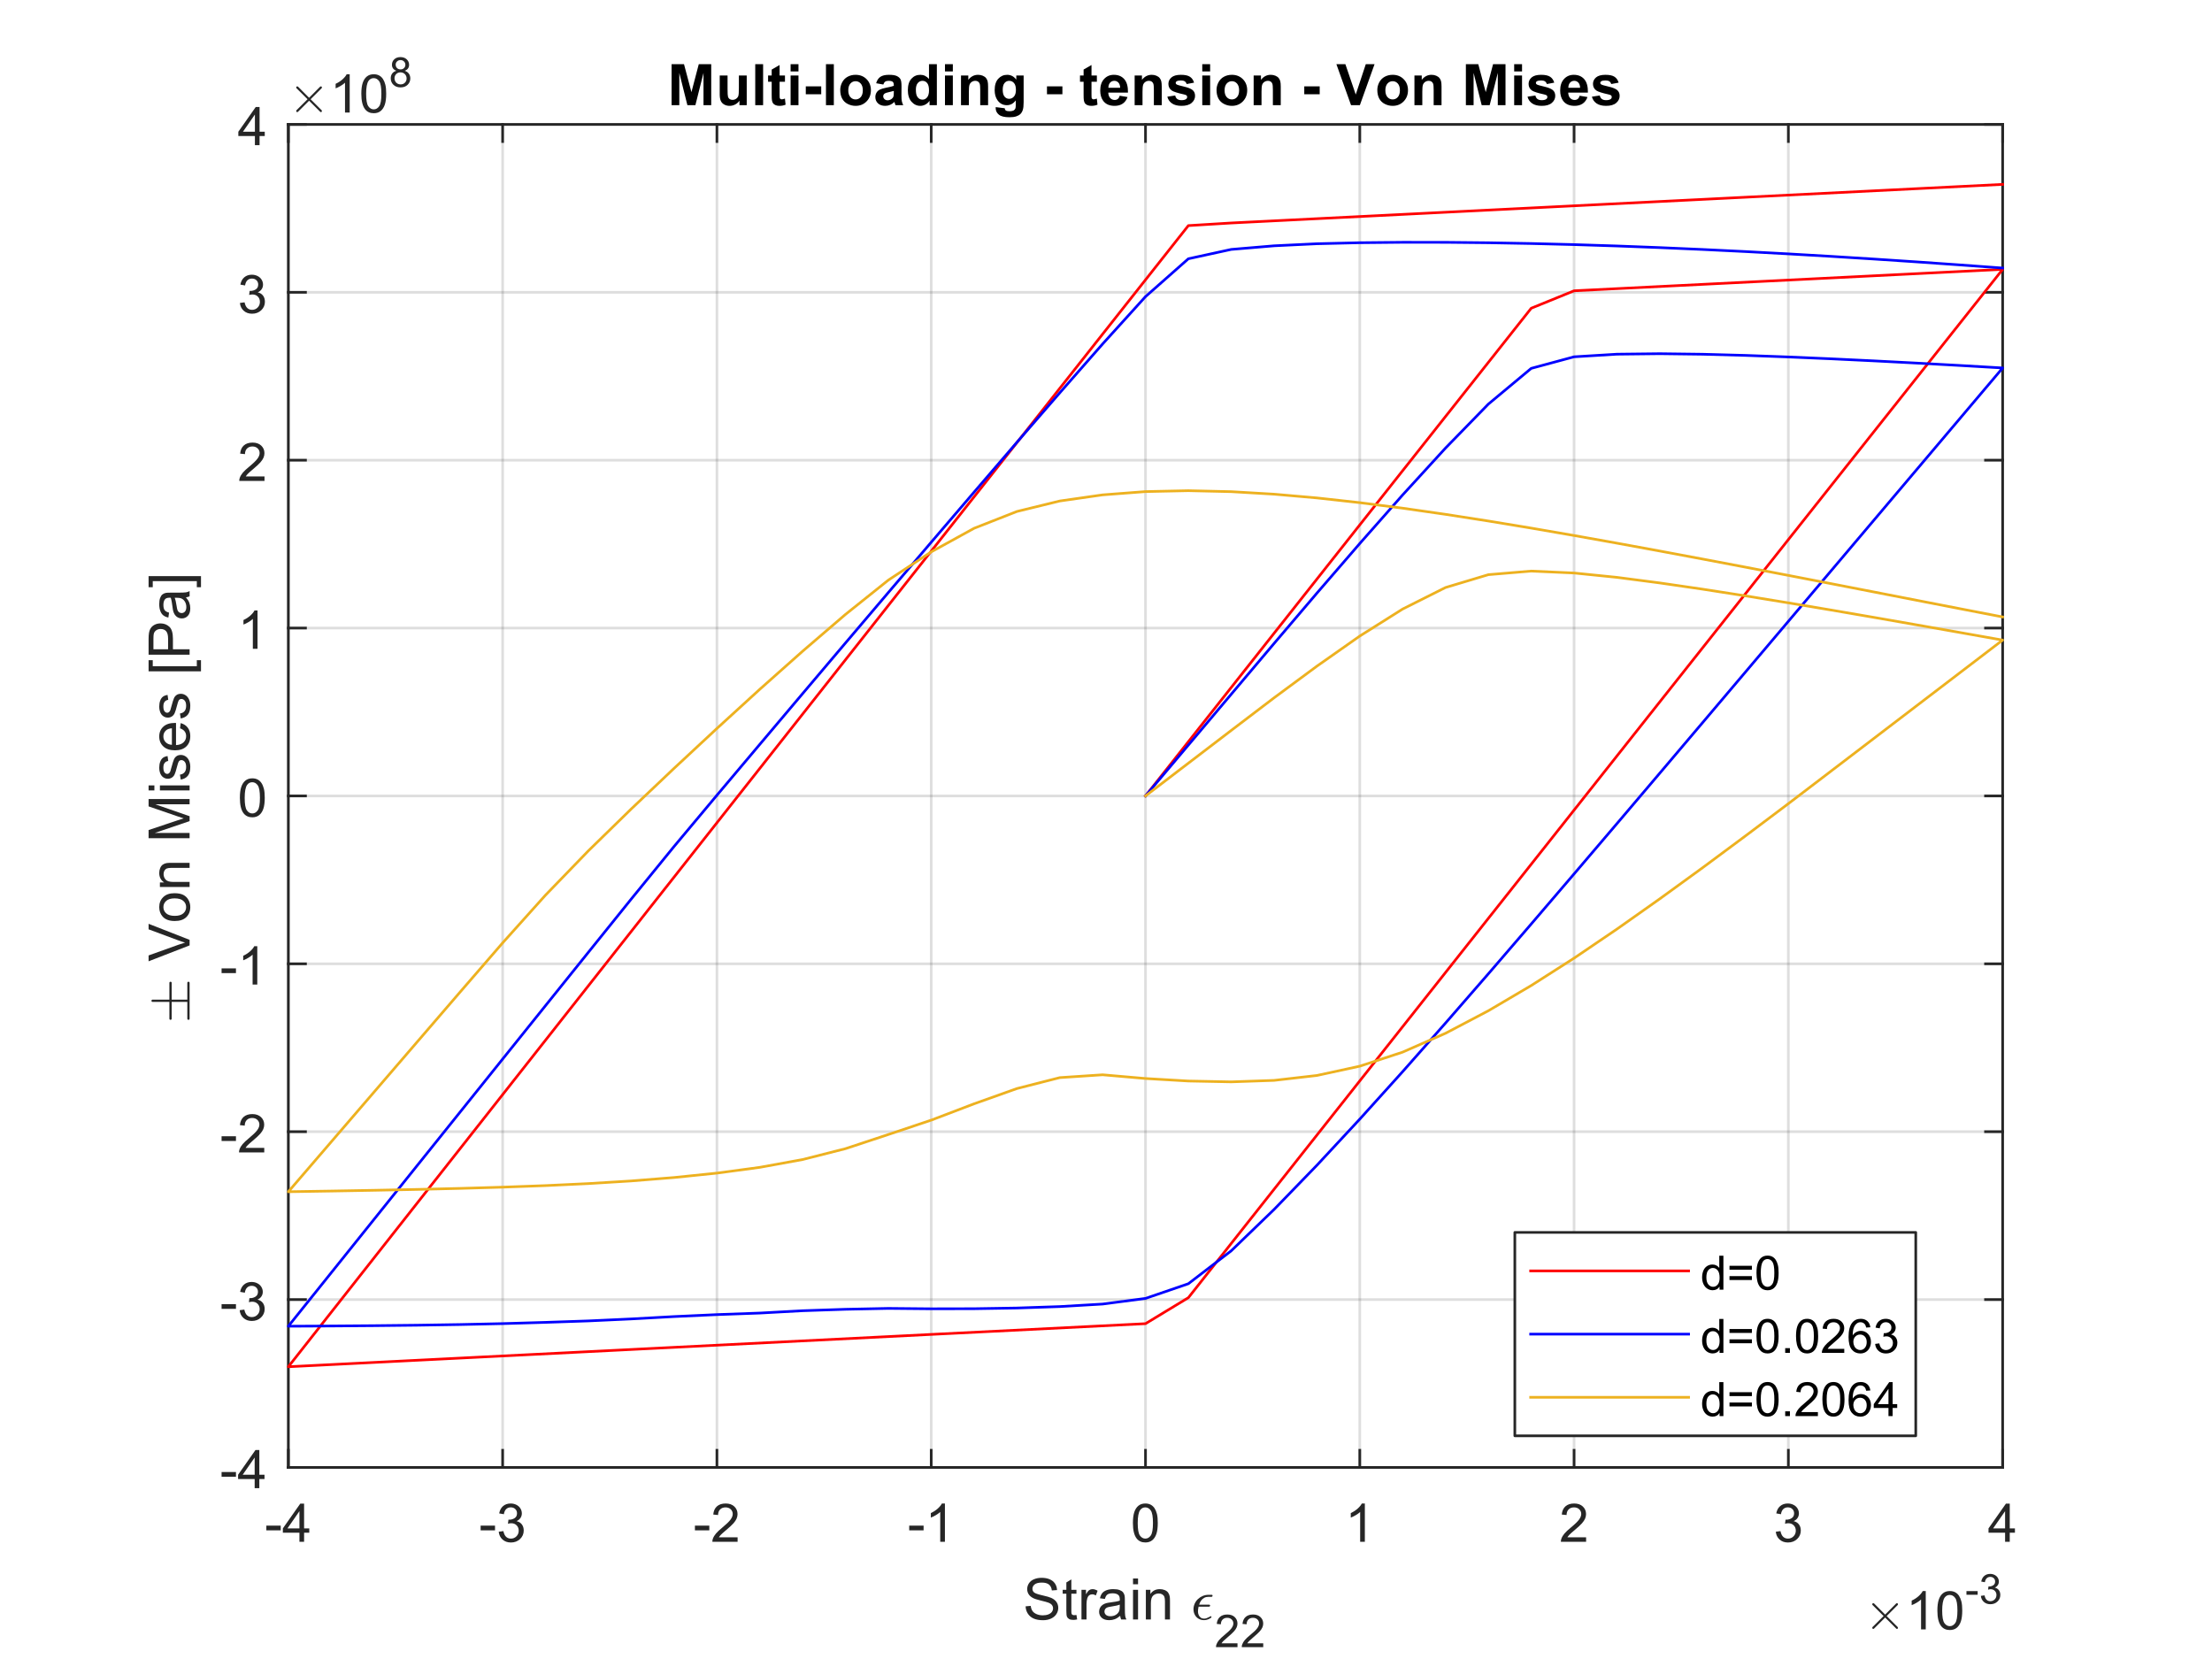 <?xml version="1.0"?>
<!DOCTYPE svg PUBLIC '-//W3C//DTD SVG 1.0//EN'
          'http://www.w3.org/TR/2001/REC-SVG-20010904/DTD/svg10.dtd'>
<svg xmlns:xlink="http://www.w3.org/1999/xlink" style="fill-opacity:1; color-rendering:auto; color-interpolation:auto; text-rendering:auto; stroke:black; stroke-linecap:square; stroke-miterlimit:10; shape-rendering:auto; stroke-opacity:1; fill:black; stroke-dasharray:none; font-weight:normal; stroke-width:1; font-family:'Dialog'; font-style:normal; stroke-linejoin:miter; font-size:12px; stroke-dashoffset:0; image-rendering:auto;" width="1120" height="840" xmlns="http://www.w3.org/2000/svg"
><rect width="100%" height="100%" fill="#333333" stroke="none"/><!--Generated by the Batik Graphics2D SVG Generator--><defs id="genericDefs"
  /><g
  ><defs id="defs1"
    ><clipPath clipPathUnits="userSpaceOnUse" id="clipPath1"
      ><path d="M0 0 L1120 0 L1120 840 L0 840 L0 0 Z"
      /></clipPath
    ></defs
    ><g style="fill:white; stroke:white;"
    ><rect x="0" y="0" width="1120" style="clip-path:url(#clipPath1); stroke:none;" height="840"
    /></g
    ><g style="fill:white; text-rendering:optimizeSpeed; color-rendering:optimizeSpeed; image-rendering:optimizeSpeed; shape-rendering:crispEdges; stroke:white; color-interpolation:sRGB;"
    ><rect x="0" width="1120" height="840" y="0" style="stroke:none;"
      /><path style="stroke:none;" d="M146 743 L1014 743 L1014 63 L146 63 Z"
    /></g
    ><g style="stroke-linecap:butt; fill-opacity:0.149; fill:rgb(38,38,38); text-rendering:geometricPrecision; image-rendering:optimizeQuality; color-rendering:optimizeQuality; stroke-linejoin:round; stroke:rgb(38,38,38); color-interpolation:linearRGB; stroke-width:1.333; stroke-opacity:0.149;"
    ><line y2="63" style="fill:none;" x1="146" x2="146" y1="743"
      /><line y2="63" style="fill:none;" x1="254.5" x2="254.5" y1="743"
      /><line y2="63" style="fill:none;" x1="363" x2="363" y1="743"
      /><line y2="63" style="fill:none;" x1="471.5" x2="471.5" y1="743"
      /><line y2="63" style="fill:none;" x1="580" x2="580" y1="743"
      /><line y2="63" style="fill:none;" x1="688.5" x2="688.5" y1="743"
      /><line y2="63" style="fill:none;" x1="797" x2="797" y1="743"
      /><line y2="63" style="fill:none;" x1="905.5" x2="905.5" y1="743"
      /><line y2="63" style="fill:none;" x1="1014" x2="1014" y1="743"
      /><line y2="743" style="fill:none;" x1="1014" x2="146" y1="743"
      /><line y2="658" style="fill:none;" x1="1014" x2="146" y1="658"
      /><line y2="573" style="fill:none;" x1="1014" x2="146" y1="573"
      /><line y2="488" style="fill:none;" x1="1014" x2="146" y1="488"
      /><line y2="403" style="fill:none;" x1="1014" x2="146" y1="403"
      /><line y2="318" style="fill:none;" x1="1014" x2="146" y1="318"
      /><line y2="233" style="fill:none;" x1="1014" x2="146" y1="233"
      /><line y2="148" style="fill:none;" x1="1014" x2="146" y1="148"
      /><line y2="63" style="fill:none;" x1="1014" x2="146" y1="63"
      /><line x1="146" x2="1014" y1="743" style="stroke-linecap:square; fill-opacity:1; fill:none; stroke-opacity:1;" y2="743"
      /><line x1="146" x2="1014" y1="63" style="stroke-linecap:square; fill-opacity:1; fill:none; stroke-opacity:1;" y2="63"
      /><line x1="146" x2="146" y1="743" style="stroke-linecap:square; fill-opacity:1; fill:none; stroke-opacity:1;" y2="734.32"
      /><line x1="254.5" x2="254.5" y1="743" style="stroke-linecap:square; fill-opacity:1; fill:none; stroke-opacity:1;" y2="734.32"
      /><line x1="363" x2="363" y1="743" style="stroke-linecap:square; fill-opacity:1; fill:none; stroke-opacity:1;" y2="734.32"
      /><line x1="471.5" x2="471.5" y1="743" style="stroke-linecap:square; fill-opacity:1; fill:none; stroke-opacity:1;" y2="734.32"
      /><line x1="580" x2="580" y1="743" style="stroke-linecap:square; fill-opacity:1; fill:none; stroke-opacity:1;" y2="734.32"
      /><line x1="688.5" x2="688.5" y1="743" style="stroke-linecap:square; fill-opacity:1; fill:none; stroke-opacity:1;" y2="734.32"
      /><line x1="797" x2="797" y1="743" style="stroke-linecap:square; fill-opacity:1; fill:none; stroke-opacity:1;" y2="734.32"
      /><line x1="905.5" x2="905.5" y1="743" style="stroke-linecap:square; fill-opacity:1; fill:none; stroke-opacity:1;" y2="734.32"
      /><line x1="1014" x2="1014" y1="743" style="stroke-linecap:square; fill-opacity:1; fill:none; stroke-opacity:1;" y2="734.32"
      /><line x1="146" x2="146" y1="63" style="stroke-linecap:square; fill-opacity:1; fill:none; stroke-opacity:1;" y2="71.68"
      /><line x1="254.5" x2="254.5" y1="63" style="stroke-linecap:square; fill-opacity:1; fill:none; stroke-opacity:1;" y2="71.68"
      /><line x1="363" x2="363" y1="63" style="stroke-linecap:square; fill-opacity:1; fill:none; stroke-opacity:1;" y2="71.68"
      /><line x1="471.5" x2="471.5" y1="63" style="stroke-linecap:square; fill-opacity:1; fill:none; stroke-opacity:1;" y2="71.68"
      /><line x1="580" x2="580" y1="63" style="stroke-linecap:square; fill-opacity:1; fill:none; stroke-opacity:1;" y2="71.68"
      /><line x1="688.5" x2="688.5" y1="63" style="stroke-linecap:square; fill-opacity:1; fill:none; stroke-opacity:1;" y2="71.68"
      /><line x1="797" x2="797" y1="63" style="stroke-linecap:square; fill-opacity:1; fill:none; stroke-opacity:1;" y2="71.68"
      /><line x1="905.5" x2="905.5" y1="63" style="stroke-linecap:square; fill-opacity:1; fill:none; stroke-opacity:1;" y2="71.68"
      /><line x1="1014" x2="1014" y1="63" style="stroke-linecap:square; fill-opacity:1; fill:none; stroke-opacity:1;" y2="71.68"
    /></g
    ><g transform="translate(146,753.667)" style="font-size:26.667px; fill:rgb(38,38,38); text-rendering:geometricPrecision; image-rendering:optimizeQuality; color-rendering:optimizeQuality; font-family:'SansSerif'; stroke:rgb(38,38,38); color-interpolation:linearRGB;"
    ><path style="stroke:none;" d="M-11.141 21.203 L-11.141 18.812 L-3.859 18.812 L-3.859 21.203 L-11.141 21.203 ZM5.611 27 L5.611 22.375 L-2.78 22.375 L-2.78 20.203 L6.033 7.672 L7.971 7.672 L7.971 20.203 L10.595 20.203 L10.595 22.375 L7.971 22.375 L7.971 27 L5.611 27 ZM5.611 20.203 L5.611 11.484 L-0.451 20.203 L5.611 20.203 Z"
    /></g
    ><g transform="translate(254.5,753.667)" style="font-size:26.667px; fill:rgb(38,38,38); text-rendering:geometricPrecision; image-rendering:optimizeQuality; color-rendering:optimizeQuality; font-family:'SansSerif'; stroke:rgb(38,38,38); color-interpolation:linearRGB;"
    ><path style="stroke:none;" d="M-11.141 21.203 L-11.141 18.812 L-3.859 18.812 L-3.859 21.203 L-11.141 21.203 ZM-1.983 21.891 L0.377 21.578 Q0.799 23.594 1.775 24.484 Q2.752 25.375 4.174 25.375 Q5.846 25.375 6.994 24.219 Q8.142 23.062 8.142 21.344 Q8.142 19.703 7.08 18.648 Q6.017 17.594 4.361 17.594 Q3.689 17.594 2.689 17.844 L2.955 15.766 Q3.189 15.797 3.33 15.797 Q4.846 15.797 6.064 15.008 Q7.283 14.219 7.283 12.562 Q7.283 11.266 6.4 10.406 Q5.517 9.547 4.111 9.547 Q2.736 9.547 1.814 10.414 Q0.892 11.281 0.627 13.031 L-1.748 12.609 Q-1.311 10.219 0.228 8.906 Q1.767 7.594 4.064 7.594 Q5.642 7.594 6.978 8.273 Q8.314 8.953 9.017 10.125 Q9.72 11.297 9.72 12.609 Q9.72 13.875 9.049 14.898 Q8.377 15.922 7.049 16.531 Q8.767 16.922 9.72 18.172 Q10.674 19.422 10.674 21.297 Q10.674 23.828 8.822 25.586 Q6.971 27.344 4.158 27.344 Q1.611 27.344 -0.069 25.828 Q-1.748 24.312 -1.983 21.891 Z"
    /></g
    ><g transform="translate(363,753.667)" style="font-size:26.667px; fill:rgb(38,38,38); text-rendering:geometricPrecision; image-rendering:optimizeQuality; color-rendering:optimizeQuality; font-family:'SansSerif'; stroke:rgb(38,38,38); color-interpolation:linearRGB;"
    ><path style="stroke:none;" d="M-11.141 21.203 L-11.141 18.812 L-3.859 18.812 L-3.859 21.203 L-11.141 21.203 ZM10.47 24.719 L10.47 27 L-2.311 27 Q-2.326 26.141 -2.03 25.359 Q-1.545 24.047 -0.467 22.781 Q0.611 21.516 2.642 19.859 Q5.783 17.266 6.892 15.758 Q8.002 14.25 8.002 12.906 Q8.002 11.5 6.994 10.531 Q5.986 9.562 4.361 9.562 Q2.658 9.562 1.627 10.586 Q0.596 11.609 0.58 13.438 L-1.858 13.188 Q-1.608 10.453 0.025 9.023 Q1.658 7.594 4.424 7.594 Q7.205 7.594 8.822 9.133 Q10.439 10.672 10.439 12.953 Q10.439 14.125 9.963 15.242 Q9.486 16.359 8.392 17.602 Q7.299 18.844 4.736 21 Q2.595 22.797 1.994 23.438 Q1.392 24.078 0.986 24.719 L10.47 24.719 Z"
    /></g
    ><g transform="translate(471.5,753.667)" style="font-size:26.667px; fill:rgb(38,38,38); text-rendering:geometricPrecision; image-rendering:optimizeQuality; color-rendering:optimizeQuality; font-family:'SansSerif'; stroke:rgb(38,38,38); color-interpolation:linearRGB;"
    ><path style="stroke:none;" d="M-11.141 21.203 L-11.141 18.812 L-3.859 18.812 L-3.859 21.203 L-11.141 21.203 ZM6.939 27 L4.564 27 L4.564 11.875 Q3.705 12.703 2.314 13.516 Q0.924 14.328 -0.186 14.734 L-0.186 12.438 Q1.814 11.516 3.299 10.18 Q4.783 8.844 5.408 7.594 L6.939 7.594 L6.939 27 Z"
    /></g
    ><g transform="translate(580,753.667)" style="font-size:26.667px; fill:rgb(38,38,38); text-rendering:geometricPrecision; image-rendering:optimizeQuality; color-rendering:optimizeQuality; font-family:'SansSerif'; stroke:rgb(38,38,38); color-interpolation:linearRGB;"
    ><path style="stroke:none;" d="M-6.375 17.469 Q-6.375 14.047 -5.672 11.953 Q-4.969 9.859 -3.578 8.727 Q-2.188 7.594 -0.078 7.594 Q1.484 7.594 2.656 8.219 Q3.828 8.844 4.594 10.023 Q5.359 11.203 5.789 12.898 Q6.219 14.594 6.219 17.469 Q6.219 20.875 5.523 22.961 Q4.828 25.047 3.438 26.188 Q2.047 27.328 -0.078 27.328 Q-2.875 27.328 -4.469 25.328 Q-6.375 22.906 -6.375 17.469 ZM-3.938 17.469 Q-3.938 22.234 -2.828 23.805 Q-1.719 25.375 -0.078 25.375 Q1.562 25.375 2.672 23.797 Q3.781 22.219 3.781 17.469 Q3.781 12.703 2.672 11.133 Q1.562 9.562 -0.109 9.562 Q-1.734 9.562 -2.719 10.938 Q-3.938 12.703 -3.938 17.469 Z"
    /></g
    ><g transform="translate(688.5,753.667)" style="font-size:26.667px; fill:rgb(38,38,38); text-rendering:geometricPrecision; image-rendering:optimizeQuality; color-rendering:optimizeQuality; font-family:'SansSerif'; stroke:rgb(38,38,38); color-interpolation:linearRGB;"
    ><path style="stroke:none;" d="M2.562 27 L0.188 27 L0.188 11.875 Q-0.672 12.703 -2.062 13.516 Q-3.453 14.328 -4.562 14.734 L-4.562 12.438 Q-2.562 11.516 -1.078 10.18 Q0.406 8.844 1.031 7.594 L2.562 7.594 L2.562 27 Z"
    /></g
    ><g transform="translate(797,753.667)" style="font-size:26.667px; fill:rgb(38,38,38); text-rendering:geometricPrecision; image-rendering:optimizeQuality; color-rendering:optimizeQuality; font-family:'SansSerif'; stroke:rgb(38,38,38); color-interpolation:linearRGB;"
    ><path style="stroke:none;" d="M6.094 24.719 L6.094 27 L-6.688 27 Q-6.703 26.141 -6.406 25.359 Q-5.922 24.047 -4.844 22.781 Q-3.766 21.516 -1.734 19.859 Q1.406 17.266 2.516 15.758 Q3.625 14.25 3.625 12.906 Q3.625 11.5 2.617 10.531 Q1.609 9.562 -0.016 9.562 Q-1.719 9.562 -2.75 10.586 Q-3.781 11.609 -3.797 13.438 L-6.234 13.188 Q-5.984 10.453 -4.352 9.023 Q-2.719 7.594 0.047 7.594 Q2.828 7.594 4.445 9.133 Q6.062 10.672 6.062 12.953 Q6.062 14.125 5.586 15.242 Q5.109 16.359 4.016 17.602 Q2.922 18.844 0.359 21 Q-1.781 22.797 -2.383 23.438 Q-2.984 24.078 -3.391 24.719 L6.094 24.719 Z"
    /></g
    ><g transform="translate(905.5,753.667)" style="font-size:26.667px; fill:rgb(38,38,38); text-rendering:geometricPrecision; image-rendering:optimizeQuality; color-rendering:optimizeQuality; font-family:'SansSerif'; stroke:rgb(38,38,38); color-interpolation:linearRGB;"
    ><path style="stroke:none;" d="M-6.359 21.891 L-4 21.578 Q-3.578 23.594 -2.602 24.484 Q-1.625 25.375 -0.203 25.375 Q1.469 25.375 2.617 24.219 Q3.766 23.062 3.766 21.344 Q3.766 19.703 2.703 18.648 Q1.641 17.594 -0.016 17.594 Q-0.688 17.594 -1.688 17.844 L-1.422 15.766 Q-1.188 15.797 -1.047 15.797 Q0.469 15.797 1.688 15.008 Q2.906 14.219 2.906 12.562 Q2.906 11.266 2.023 10.406 Q1.141 9.547 -0.266 9.547 Q-1.641 9.547 -2.562 10.414 Q-3.484 11.281 -3.75 13.031 L-6.125 12.609 Q-5.688 10.219 -4.148 8.906 Q-2.609 7.594 -0.312 7.594 Q1.266 7.594 2.602 8.273 Q3.938 8.953 4.641 10.125 Q5.344 11.297 5.344 12.609 Q5.344 13.875 4.672 14.898 Q4 15.922 2.672 16.531 Q4.391 16.922 5.344 18.172 Q6.297 19.422 6.297 21.297 Q6.297 23.828 4.445 25.586 Q2.594 27.344 -0.219 27.344 Q-2.766 27.344 -4.445 25.828 Q-6.125 24.312 -6.359 21.891 Z"
    /></g
    ><g transform="translate(1014,753.667)" style="font-size:26.667px; fill:rgb(38,38,38); text-rendering:geometricPrecision; image-rendering:optimizeQuality; color-rendering:optimizeQuality; font-family:'SansSerif'; stroke:rgb(38,38,38); color-interpolation:linearRGB;"
    ><path style="stroke:none;" d="M1.234 27 L1.234 22.375 L-7.156 22.375 L-7.156 20.203 L1.656 7.672 L3.594 7.672 L3.594 20.203 L6.219 20.203 L6.219 22.375 L3.594 22.375 L3.594 27 L1.234 27 ZM1.234 20.203 L1.234 11.484 L-4.828 20.203 L1.234 20.203 Z"
    /></g
    ><g transform="translate(518,820)" style="font-size:29.333px; fill:rgb(38,38,38); text-rendering:geometricPrecision; image-rendering:optimizeQuality; color-rendering:optimizeQuality; font-family:'SansSerif'; stroke:rgb(38,38,38); color-interpolation:linearRGB;"
    ><path style="stroke:none;" d="M1.297 -6.672 L3.891 -6.891 Q4.078 -5.344 4.75 -4.344 Q5.422 -3.344 6.836 -2.727 Q8.25 -2.109 10.031 -2.109 Q11.594 -2.109 12.797 -2.578 Q14 -3.047 14.594 -3.859 Q15.188 -4.672 15.188 -5.641 Q15.188 -6.609 14.617 -7.344 Q14.047 -8.078 12.75 -8.562 Q11.906 -8.891 9.047 -9.578 Q6.188 -10.266 5.047 -10.875 Q3.547 -11.656 2.82 -12.812 Q2.094 -13.969 2.094 -15.391 Q2.094 -16.969 2.984 -18.336 Q3.875 -19.703 5.594 -20.406 Q7.312 -21.109 9.406 -21.109 Q11.703 -21.109 13.469 -20.367 Q15.234 -19.625 16.188 -18.18 Q17.141 -16.734 17.203 -14.906 L14.578 -14.719 Q14.359 -16.688 13.133 -17.688 Q11.906 -18.688 9.516 -18.688 Q7.031 -18.688 5.891 -17.773 Q4.75 -16.859 4.75 -15.578 Q4.75 -14.453 5.547 -13.734 Q6.344 -13.016 9.695 -12.258 Q13.047 -11.5 14.281 -10.938 Q16.094 -10.094 16.961 -8.812 Q17.828 -7.531 17.828 -5.859 Q17.828 -4.203 16.883 -2.742 Q15.938 -1.281 14.156 -0.461 Q12.375 0.359 10.156 0.359 Q7.328 0.359 5.43 -0.461 Q3.531 -1.281 2.445 -2.938 Q1.359 -4.594 1.297 -6.672 ZM27.036 -2.281 L27.395 -0.031 Q26.317 0.203 25.473 0.203 Q24.082 0.203 23.317 -0.242 Q22.551 -0.688 22.239 -1.398 Q21.926 -2.109 21.926 -4.406 L21.926 -13.062 L20.067 -13.062 L20.067 -15.031 L21.926 -15.031 L21.926 -18.766 L24.457 -20.297 L24.457 -15.031 L27.036 -15.031 L27.036 -13.062 L24.457 -13.062 L24.457 -4.266 Q24.457 -3.172 24.598 -2.859 Q24.739 -2.547 25.043 -2.367 Q25.348 -2.188 25.911 -2.188 Q26.332 -2.188 27.036 -2.281 ZM29.586 0 L29.586 -15.031 L31.867 -15.031 L31.867 -12.766 Q32.758 -14.359 33.5 -14.867 Q34.242 -15.375 35.133 -15.375 Q36.414 -15.375 37.742 -14.562 L36.867 -12.188 Q35.929 -12.75 35.008 -12.75 Q34.164 -12.75 33.5 -12.242 Q32.836 -11.734 32.554 -10.844 Q32.133 -9.484 32.133 -7.875 L32.133 0 L29.586 0 ZM49.175 -1.859 Q47.769 -0.656 46.456 -0.156 Q45.144 0.344 43.644 0.344 Q41.16 0.344 39.831 -0.867 Q38.503 -2.078 38.503 -3.969 Q38.503 -5.062 39.003 -5.977 Q39.503 -6.891 40.324 -7.445 Q41.144 -8 42.16 -8.281 Q42.91 -8.484 44.425 -8.672 Q47.503 -9.031 48.972 -9.547 Q48.988 -10.062 48.988 -10.203 Q48.988 -11.766 48.253 -12.406 Q47.285 -13.266 45.363 -13.266 Q43.566 -13.266 42.706 -12.641 Q41.847 -12.016 41.441 -10.406 L38.941 -10.75 Q39.285 -12.344 40.066 -13.328 Q40.847 -14.312 42.316 -14.844 Q43.785 -15.375 45.722 -15.375 Q47.66 -15.375 48.863 -14.922 Q50.066 -14.469 50.628 -13.781 Q51.191 -13.094 51.425 -12.047 Q51.55 -11.406 51.55 -9.703 L51.55 -6.297 Q51.55 -2.75 51.714 -1.805 Q51.878 -0.859 52.347 0 L49.691 0 Q49.3 -0.797 49.175 -1.859 ZM48.972 -7.547 Q47.581 -6.984 44.8 -6.578 Q43.238 -6.359 42.581 -6.078 Q41.925 -5.797 41.574 -5.25 Q41.222 -4.703 41.222 -4.031 Q41.222 -3.016 41.995 -2.336 Q42.769 -1.656 44.253 -1.656 Q45.722 -1.656 46.87 -2.305 Q48.019 -2.953 48.566 -4.062 Q48.972 -4.922 48.972 -6.609 L48.972 -7.547 ZM55.681 -17.828 L55.681 -20.766 L58.227 -20.766 L58.227 -17.828 L55.681 -17.828 ZM55.681 0 L55.681 -15.031 L58.227 -15.031 L58.227 0 L55.681 0 ZM62.177 0 L62.177 -15.031 L64.474 -15.031 L64.474 -12.906 Q66.13 -15.375 69.255 -15.375 Q70.615 -15.375 71.755 -14.891 Q72.896 -14.406 73.466 -13.609 Q74.037 -12.812 74.255 -11.719 Q74.396 -11.016 74.396 -9.25 L74.396 0 L71.849 0 L71.849 -9.141 Q71.849 -10.703 71.552 -11.477 Q71.255 -12.25 70.498 -12.711 Q69.74 -13.172 68.724 -13.172 Q67.099 -13.172 65.912 -12.141 Q64.724 -11.109 64.724 -8.219 L64.724 0 L62.177 0 Z"
    /></g
    ><g transform="translate(603,820)" style="font-size:29.333px; fill:rgb(38,38,38); text-rendering:geometricPrecision; image-rendering:optimizeQuality; color-rendering:optimizeQuality; font-family:'mwb_cmmi10'; stroke:rgb(38,38,38); color-interpolation:linearRGB;"
    ><path style="stroke:none;" d="M3.562 -4.094 Q3.562 -3.109 3.922 -2.273 Q4.281 -1.438 4.992 -0.938 Q5.703 -0.438 6.672 -0.438 Q7.328 -0.438 8.062 -0.719 Q8.797 -1 9.422 -1.344 Q10.047 -1.688 10.062 -1.688 Q10.219 -1.688 10.312 -1.508 Q10.406 -1.328 10.406 -1.156 Q10.406 -1 10.328 -0.969 Q8.516 0.328 6.641 0.328 Q5.109 0.328 3.875 -0.391 Q2.641 -1.109 1.969 -2.383 Q1.297 -3.656 1.297 -5.172 Q1.297 -6.672 1.906 -8.023 Q2.516 -9.375 3.594 -10.383 Q4.672 -11.391 6.031 -11.945 Q7.391 -12.5 8.875 -12.5 L10.516 -12.5 Q10.953 -12.5 10.953 -12.062 Q10.953 -11.828 10.797 -11.656 Q10.641 -11.484 10.406 -11.484 L8.828 -11.484 Q7.656 -11.484 6.719 -10.977 Q5.781 -10.469 5.141 -9.562 Q4.5 -8.656 4.156 -7.5 L9.281 -7.5 Q9.469 -7.5 9.594 -7.383 Q9.719 -7.266 9.719 -7.078 Q9.719 -6.844 9.562 -6.672 Q9.406 -6.5 9.156 -6.5 L3.875 -6.5 Q3.562 -5 3.562 -4.094 Z"
    /></g
    ><g transform="translate(615,834)" style="font-size:23.467px; fill:rgb(38,38,38); text-rendering:geometricPrecision; image-rendering:optimizeQuality; color-rendering:optimizeQuality; font-family:'SansSerif'; stroke:rgb(38,38,38); color-interpolation:linearRGB;"
    ><path style="stroke:none;" d="M11.578 -1.938 L11.578 0 L0.703 0 Q0.672 -0.734 0.938 -1.406 Q1.344 -2.516 2.258 -3.594 Q3.172 -4.672 4.906 -6.094 Q7.594 -8.281 8.539 -9.57 Q9.484 -10.859 9.484 -12 Q9.484 -13.203 8.625 -14.031 Q7.766 -14.859 6.375 -14.859 Q4.922 -14.859 4.047 -13.984 Q3.172 -13.109 3.156 -11.562 L1.078 -11.766 Q1.297 -14.094 2.688 -15.312 Q4.078 -16.531 6.422 -16.531 Q8.797 -16.531 10.18 -15.219 Q11.562 -13.906 11.562 -11.953 Q11.562 -10.969 11.156 -10.016 Q10.75 -9.062 9.812 -8.008 Q8.875 -6.953 6.688 -5.109 Q4.875 -3.578 4.359 -3.039 Q3.844 -2.5 3.5 -1.938 L11.578 -1.938 ZM24.613 -1.938 L24.613 0 L13.738 0 Q13.707 -0.734 13.972 -1.406 Q14.379 -2.516 15.293 -3.594 Q16.207 -4.672 17.941 -6.094 Q20.629 -8.281 21.574 -9.57 Q22.519 -10.859 22.519 -12 Q22.519 -13.203 21.66 -14.031 Q20.8 -14.859 19.41 -14.859 Q17.957 -14.859 17.082 -13.984 Q16.207 -13.109 16.191 -11.562 L14.113 -11.766 Q14.332 -14.094 15.722 -15.312 Q17.113 -16.531 19.457 -16.531 Q21.832 -16.531 23.215 -15.219 Q24.597 -13.906 24.597 -11.953 Q24.597 -10.969 24.191 -10.016 Q23.785 -9.062 22.847 -8.008 Q21.91 -6.953 19.722 -5.109 Q17.91 -3.578 17.394 -3.039 Q16.879 -2.5 16.535 -1.938 L24.613 -1.938 Z"
    /></g
    ><g transform="translate(944,825)" style="font-size:26.667px; fill:rgb(38,38,38); text-rendering:geometricPrecision; image-rendering:optimizeQuality; color-rendering:optimizeQuality; font-family:'mwb_cmsy10'; stroke:rgb(38,38,38); color-interpolation:linearRGB;"
    ><path style="stroke:none;" d="M3.969 -0.781 Q3.969 -0.984 4.094 -1.156 L9.719 -6.75 L4.094 -12.359 Q3.969 -12.5 3.969 -12.719 Q3.969 -12.922 4.125 -13.094 Q4.281 -13.266 4.516 -13.266 Q4.688 -13.266 4.922 -13.094 L10.5 -7.5 L16.078 -13.094 Q16.297 -13.266 16.469 -13.266 Q16.688 -13.266 16.844 -13.109 Q17 -12.953 17 -12.719 Q17 -12.5 16.875 -12.359 L11.266 -6.75 L16.875 -1.156 Q17 -0.984 17 -0.781 Q17 -0.547 16.844 -0.391 Q16.688 -0.234 16.469 -0.234 Q16.266 -0.234 16.078 -0.438 L10.5 -6 L4.922 -0.438 Q4.719 -0.234 4.516 -0.234 Q4.281 -0.234 4.125 -0.406 Q3.969 -0.578 3.969 -0.781 Z"
    /></g
    ><g transform="translate(965,825)" style="font-size:26.667px; fill:rgb(38,38,38); text-rendering:geometricPrecision; image-rendering:optimizeQuality; color-rendering:optimizeQuality; font-family:'SansSerif'; stroke:rgb(38,38,38); color-interpolation:linearRGB;"
    ><path style="stroke:none;" d="M10.062 0 L7.688 0 L7.688 -15.125 Q6.828 -14.297 5.438 -13.484 Q4.047 -12.672 2.938 -12.266 L2.938 -14.562 Q4.938 -15.484 6.422 -16.82 Q7.906 -18.156 8.531 -19.406 L10.062 -19.406 L10.062 0 ZM15.95 -9.531 Q15.95 -12.953 16.653 -15.047 Q17.356 -17.141 18.747 -18.273 Q20.137 -19.406 22.247 -19.406 Q23.809 -19.406 24.981 -18.781 Q26.153 -18.156 26.919 -16.977 Q27.684 -15.797 28.114 -14.102 Q28.544 -12.406 28.544 -9.531 Q28.544 -6.125 27.848 -4.039 Q27.153 -1.953 25.762 -0.812 Q24.372 0.328 22.247 0.328 Q19.45 0.328 17.856 -1.672 Q15.95 -4.094 15.95 -9.531 ZM18.387 -9.531 Q18.387 -4.766 19.497 -3.195 Q20.606 -1.625 22.247 -1.625 Q23.887 -1.625 24.997 -3.203 Q26.106 -4.781 26.106 -9.531 Q26.106 -14.297 24.997 -15.867 Q23.887 -17.438 22.216 -17.438 Q20.591 -17.438 19.606 -16.062 Q18.387 -14.297 18.387 -9.531 Z"
    /></g
    ><g transform="translate(995,812)" style="font-size:21.333px; fill:rgb(38,38,38); text-rendering:geometricPrecision; image-rendering:optimizeQuality; color-rendering:optimizeQuality; font-family:'SansSerif'; stroke:rgb(38,38,38); color-interpolation:linearRGB;"
    ><path style="stroke:none;" d="M0.672 -4.516 L0.672 -6.375 L6.344 -6.375 L6.344 -4.516 L0.672 -4.516 ZM7.972 -3.969 L9.832 -4.219 Q10.144 -2.641 10.91 -1.953 Q11.675 -1.266 12.769 -1.266 Q14.066 -1.266 14.964 -2.164 Q15.863 -3.062 15.863 -4.406 Q15.863 -5.672 15.035 -6.5 Q14.207 -7.328 12.925 -7.328 Q12.394 -7.328 11.613 -7.109 L11.832 -8.734 Q12.004 -8.719 12.129 -8.719 Q13.3 -8.719 14.246 -9.336 Q15.191 -9.953 15.191 -11.234 Q15.191 -12.25 14.504 -12.914 Q13.816 -13.578 12.722 -13.578 Q11.644 -13.578 10.933 -12.898 Q10.222 -12.219 10.004 -10.875 L8.16 -11.203 Q8.504 -13.047 9.699 -14.07 Q10.894 -15.094 12.691 -15.094 Q13.91 -15.094 14.949 -14.562 Q15.988 -14.031 16.535 -13.125 Q17.082 -12.219 17.082 -11.188 Q17.082 -10.219 16.558 -9.414 Q16.035 -8.609 15.019 -8.141 Q16.347 -7.828 17.082 -6.859 Q17.816 -5.891 17.816 -4.438 Q17.816 -2.469 16.386 -1.102 Q14.957 0.266 12.754 0.266 Q10.785 0.266 9.472 -0.914 Q8.16 -2.094 7.972 -3.969 Z"
    /></g
    ><g style="fill:rgb(38,38,38); text-rendering:geometricPrecision; image-rendering:optimizeQuality; color-rendering:optimizeQuality; stroke-linejoin:round; stroke:rgb(38,38,38); color-interpolation:linearRGB; stroke-width:1.333;"
    ><line y2="63" style="fill:none;" x1="146" x2="146" y1="743"
      /><line y2="63" style="fill:none;" x1="1014" x2="1014" y1="743"
      /><line y2="743" style="fill:none;" x1="146" x2="154.68" y1="743"
      /><line y2="658" style="fill:none;" x1="146" x2="154.68" y1="658"
      /><line y2="573" style="fill:none;" x1="146" x2="154.68" y1="573"
      /><line y2="488" style="fill:none;" x1="146" x2="154.68" y1="488"
      /><line y2="403" style="fill:none;" x1="146" x2="154.68" y1="403"
      /><line y2="318" style="fill:none;" x1="146" x2="154.68" y1="318"
      /><line y2="233" style="fill:none;" x1="146" x2="154.68" y1="233"
      /><line y2="148" style="fill:none;" x1="146" x2="154.68" y1="148"
      /><line y2="63" style="fill:none;" x1="146" x2="154.68" y1="63"
      /><line y2="743" style="fill:none;" x1="1014" x2="1005.32" y1="743"
      /><line y2="658" style="fill:none;" x1="1014" x2="1005.32" y1="658"
      /><line y2="573" style="fill:none;" x1="1014" x2="1005.32" y1="573"
      /><line y2="488" style="fill:none;" x1="1014" x2="1005.32" y1="488"
      /><line y2="403" style="fill:none;" x1="1014" x2="1005.32" y1="403"
      /><line y2="318" style="fill:none;" x1="1014" x2="1005.32" y1="318"
      /><line y2="233" style="fill:none;" x1="1014" x2="1005.32" y1="233"
      /><line y2="148" style="fill:none;" x1="1014" x2="1005.32" y1="148"
      /><line y2="63" style="fill:none;" x1="1014" x2="1005.32" y1="63"
    /></g
    ><g transform="translate(135.333,743)" style="font-size:26.667px; fill:rgb(38,38,38); text-rendering:geometricPrecision; image-rendering:optimizeQuality; color-rendering:optimizeQuality; font-family:'SansSerif'; stroke:rgb(38,38,38); color-interpolation:linearRGB;"
    ><path style="stroke:none;" d="M-23.141 4.703 L-23.141 2.312 L-15.859 2.312 L-15.859 4.703 L-23.141 4.703 ZM-6.389 10.5 L-6.389 5.875 L-14.78 5.875 L-14.78 3.703 L-5.967 -8.828 L-4.029 -8.828 L-4.029 3.703 L-1.405 3.703 L-1.405 5.875 L-4.029 5.875 L-4.029 10.5 L-6.389 10.5 ZM-6.389 3.703 L-6.389 -5.016 L-12.451 3.703 L-6.389 3.703 Z"
    /></g
    ><g transform="translate(135.333,658)" style="font-size:26.667px; fill:rgb(38,38,38); text-rendering:geometricPrecision; image-rendering:optimizeQuality; color-rendering:optimizeQuality; font-family:'SansSerif'; stroke:rgb(38,38,38); color-interpolation:linearRGB;"
    ><path style="stroke:none;" d="M-23.141 4.703 L-23.141 2.312 L-15.859 2.312 L-15.859 4.703 L-23.141 4.703 ZM-13.983 5.391 L-11.623 5.078 Q-11.201 7.094 -10.225 7.984 Q-9.248 8.875 -7.826 8.875 Q-6.154 8.875 -5.006 7.719 Q-3.858 6.562 -3.858 4.844 Q-3.858 3.203 -4.92 2.148 Q-5.983 1.094 -7.639 1.094 Q-8.311 1.094 -9.311 1.344 L-9.045 -0.734 Q-8.811 -0.703 -8.67 -0.703 Q-7.154 -0.703 -5.936 -1.492 Q-4.717 -2.281 -4.717 -3.938 Q-4.717 -5.234 -5.6 -6.094 Q-6.483 -6.953 -7.889 -6.953 Q-9.264 -6.953 -10.186 -6.086 Q-11.108 -5.219 -11.373 -3.469 L-13.748 -3.891 Q-13.311 -6.281 -11.772 -7.594 Q-10.233 -8.906 -7.936 -8.906 Q-6.358 -8.906 -5.022 -8.227 Q-3.686 -7.547 -2.983 -6.375 Q-2.28 -5.203 -2.28 -3.891 Q-2.28 -2.625 -2.951 -1.602 Q-3.623 -0.578 -4.951 0.031 Q-3.233 0.422 -2.28 1.672 Q-1.326 2.922 -1.326 4.797 Q-1.326 7.328 -3.178 9.086 Q-5.029 10.844 -7.842 10.844 Q-10.389 10.844 -12.069 9.328 Q-13.748 7.812 -13.983 5.391 Z"
    /></g
    ><g transform="translate(135.333,573)" style="font-size:26.667px; fill:rgb(38,38,38); text-rendering:geometricPrecision; image-rendering:optimizeQuality; color-rendering:optimizeQuality; font-family:'SansSerif'; stroke:rgb(38,38,38); color-interpolation:linearRGB;"
    ><path style="stroke:none;" d="M-23.141 4.703 L-23.141 2.312 L-15.859 2.312 L-15.859 4.703 L-23.141 4.703 ZM-1.53 8.219 L-1.53 10.5 L-14.311 10.5 Q-14.326 9.641 -14.03 8.859 Q-13.545 7.547 -12.467 6.281 Q-11.389 5.016 -9.358 3.359 Q-6.217 0.766 -5.108 -0.742 Q-3.998 -2.25 -3.998 -3.594 Q-3.998 -5 -5.006 -5.969 Q-6.014 -6.938 -7.639 -6.938 Q-9.342 -6.938 -10.373 -5.914 Q-11.405 -4.891 -11.42 -3.062 L-13.858 -3.312 Q-13.608 -6.047 -11.975 -7.477 Q-10.342 -8.906 -7.576 -8.906 Q-4.795 -8.906 -3.178 -7.367 Q-1.561 -5.828 -1.561 -3.547 Q-1.561 -2.375 -2.037 -1.258 Q-2.514 -0.141 -3.608 1.102 Q-4.701 2.344 -7.264 4.5 Q-9.405 6.297 -10.006 6.938 Q-10.608 7.578 -11.014 8.219 L-1.53 8.219 Z"
    /></g
    ><g transform="translate(135.333,488)" style="font-size:26.667px; fill:rgb(38,38,38); text-rendering:geometricPrecision; image-rendering:optimizeQuality; color-rendering:optimizeQuality; font-family:'SansSerif'; stroke:rgb(38,38,38); color-interpolation:linearRGB;"
    ><path style="stroke:none;" d="M-23.141 4.703 L-23.141 2.312 L-15.859 2.312 L-15.859 4.703 L-23.141 4.703 ZM-5.061 10.5 L-7.436 10.5 L-7.436 -4.625 Q-8.295 -3.797 -9.686 -2.984 Q-11.076 -2.172 -12.186 -1.766 L-12.186 -4.062 Q-10.186 -4.984 -8.701 -6.32 Q-7.217 -7.656 -6.592 -8.906 L-5.061 -8.906 L-5.061 10.5 Z"
    /></g
    ><g transform="translate(135.333,403)" style="font-size:26.667px; fill:rgb(38,38,38); text-rendering:geometricPrecision; image-rendering:optimizeQuality; color-rendering:optimizeQuality; font-family:'SansSerif'; stroke:rgb(38,38,38); color-interpolation:linearRGB;"
    ><path style="stroke:none;" d="M-13.875 0.969 Q-13.875 -2.453 -13.172 -4.547 Q-12.469 -6.641 -11.078 -7.773 Q-9.688 -8.906 -7.578 -8.906 Q-6.016 -8.906 -4.844 -8.281 Q-3.672 -7.656 -2.906 -6.477 Q-2.141 -5.297 -1.711 -3.602 Q-1.281 -1.906 -1.281 0.969 Q-1.281 4.375 -1.977 6.461 Q-2.672 8.547 -4.062 9.688 Q-5.453 10.828 -7.578 10.828 Q-10.375 10.828 -11.969 8.828 Q-13.875 6.406 -13.875 0.969 ZM-11.438 0.969 Q-11.438 5.734 -10.328 7.305 Q-9.219 8.875 -7.578 8.875 Q-5.938 8.875 -4.828 7.297 Q-3.719 5.719 -3.719 0.969 Q-3.719 -3.797 -4.828 -5.367 Q-5.938 -6.938 -7.609 -6.938 Q-9.234 -6.938 -10.219 -5.562 Q-11.438 -3.797 -11.438 0.969 Z"
    /></g
    ><g transform="translate(135.333,318)" style="font-size:26.667px; fill:rgb(38,38,38); text-rendering:geometricPrecision; image-rendering:optimizeQuality; color-rendering:optimizeQuality; font-family:'SansSerif'; stroke:rgb(38,38,38); color-interpolation:linearRGB;"
    ><path style="stroke:none;" d="M-4.938 10.5 L-7.312 10.5 L-7.312 -4.625 Q-8.172 -3.797 -9.562 -2.984 Q-10.953 -2.172 -12.062 -1.766 L-12.062 -4.062 Q-10.062 -4.984 -8.578 -6.32 Q-7.094 -7.656 -6.469 -8.906 L-4.938 -8.906 L-4.938 10.5 Z"
    /></g
    ><g transform="translate(135.333,233)" style="font-size:26.667px; fill:rgb(38,38,38); text-rendering:geometricPrecision; image-rendering:optimizeQuality; color-rendering:optimizeQuality; font-family:'SansSerif'; stroke:rgb(38,38,38); color-interpolation:linearRGB;"
    ><path style="stroke:none;" d="M-1.406 8.219 L-1.406 10.5 L-14.188 10.5 Q-14.203 9.641 -13.906 8.859 Q-13.422 7.547 -12.344 6.281 Q-11.266 5.016 -9.234 3.359 Q-6.094 0.766 -4.984 -0.742 Q-3.875 -2.25 -3.875 -3.594 Q-3.875 -5 -4.883 -5.969 Q-5.891 -6.938 -7.516 -6.938 Q-9.219 -6.938 -10.25 -5.914 Q-11.281 -4.891 -11.297 -3.062 L-13.734 -3.312 Q-13.484 -6.047 -11.852 -7.477 Q-10.219 -8.906 -7.453 -8.906 Q-4.672 -8.906 -3.055 -7.367 Q-1.438 -5.828 -1.438 -3.547 Q-1.438 -2.375 -1.914 -1.258 Q-2.391 -0.141 -3.484 1.102 Q-4.578 2.344 -7.141 4.5 Q-9.281 6.297 -9.883 6.938 Q-10.484 7.578 -10.891 8.219 L-1.406 8.219 Z"
    /></g
    ><g transform="translate(135.333,148)" style="font-size:26.667px; fill:rgb(38,38,38); text-rendering:geometricPrecision; image-rendering:optimizeQuality; color-rendering:optimizeQuality; font-family:'SansSerif'; stroke:rgb(38,38,38); color-interpolation:linearRGB;"
    ><path style="stroke:none;" d="M-13.859 5.391 L-11.5 5.078 Q-11.078 7.094 -10.102 7.984 Q-9.125 8.875 -7.703 8.875 Q-6.031 8.875 -4.883 7.719 Q-3.734 6.562 -3.734 4.844 Q-3.734 3.203 -4.797 2.148 Q-5.859 1.094 -7.516 1.094 Q-8.188 1.094 -9.188 1.344 L-8.922 -0.734 Q-8.688 -0.703 -8.547 -0.703 Q-7.031 -0.703 -5.812 -1.492 Q-4.594 -2.281 -4.594 -3.938 Q-4.594 -5.234 -5.477 -6.094 Q-6.359 -6.953 -7.766 -6.953 Q-9.141 -6.953 -10.062 -6.086 Q-10.984 -5.219 -11.25 -3.469 L-13.625 -3.891 Q-13.188 -6.281 -11.648 -7.594 Q-10.109 -8.906 -7.812 -8.906 Q-6.234 -8.906 -4.898 -8.227 Q-3.562 -7.547 -2.859 -6.375 Q-2.156 -5.203 -2.156 -3.891 Q-2.156 -2.625 -2.828 -1.602 Q-3.5 -0.578 -4.828 0.031 Q-3.109 0.422 -2.156 1.672 Q-1.203 2.922 -1.203 4.797 Q-1.203 7.328 -3.055 9.086 Q-4.906 10.844 -7.719 10.844 Q-10.266 10.844 -11.945 9.328 Q-13.625 7.812 -13.859 5.391 Z"
    /></g
    ><g transform="translate(135.333,63)" style="font-size:26.667px; fill:rgb(38,38,38); text-rendering:geometricPrecision; image-rendering:optimizeQuality; color-rendering:optimizeQuality; font-family:'SansSerif'; stroke:rgb(38,38,38); color-interpolation:linearRGB;"
    ><path style="stroke:none;" d="M-6.266 10.5 L-6.266 5.875 L-14.656 5.875 L-14.656 3.703 L-5.844 -8.828 L-3.906 -8.828 L-3.906 3.703 L-1.281 3.703 L-1.281 5.875 L-3.906 5.875 L-3.906 10.5 L-6.266 10.5 ZM-6.266 3.703 L-6.266 -5.016 L-12.328 3.703 L-6.266 3.703 Z"
    /></g
    ><g transform="translate(96,518) rotate(-90)" style="font-size:29.333px; fill:rgb(38,38,38); text-rendering:geometricPrecision; image-rendering:optimizeQuality; color-rendering:optimizeQuality; font-family:'mwb_cmsy10'; stroke:rgb(38,38,38); color-interpolation:linearRGB;"
    ><path style="stroke:none;" d="M2.188 0 Q1.938 0 1.781 -0.172 Q1.625 -0.344 1.625 -0.578 Q1.625 -0.797 1.781 -0.977 Q1.938 -1.156 2.188 -1.156 L10.703 -1.156 L10.703 -9.078 L2.188 -9.078 Q1.938 -9.078 1.781 -9.258 Q1.625 -9.438 1.625 -9.656 Q1.625 -9.875 1.781 -10.055 Q1.938 -10.234 2.188 -10.234 L10.703 -10.234 L10.703 -18.797 Q10.703 -19.016 10.875 -19.164 Q11.047 -19.312 11.281 -19.312 Q11.484 -19.312 11.672 -19.164 Q11.859 -19.016 11.859 -18.797 L11.859 -10.234 L20.391 -10.234 Q20.609 -10.234 20.766 -10.055 Q20.922 -9.875 20.922 -9.656 Q20.922 -9.438 20.766 -9.258 Q20.609 -9.078 20.391 -9.078 L11.859 -9.078 L11.859 -1.156 L20.391 -1.156 Q20.609 -1.156 20.766 -0.977 Q20.922 -0.797 20.922 -0.578 Q20.922 -0.344 20.766 -0.172 Q20.609 0 20.391 0 L2.188 0 Z"
    /></g
    ><g transform="translate(96,495) rotate(-90)" style="font-size:29.333px; fill:rgb(38,38,38); text-rendering:geometricPrecision; image-rendering:optimizeQuality; color-rendering:optimizeQuality; font-family:'SansSerif'; stroke:rgb(38,38,38); color-interpolation:linearRGB;"
    ><path style="stroke:none;" d="M16.316 0 L8.269 -20.766 L11.238 -20.766 L16.644 -5.672 Q17.285 -3.859 17.738 -2.281 Q18.206 -3.984 18.847 -5.672 L24.456 -20.766 L27.253 -20.766 L19.128 0 L16.316 0 ZM28.664 -7.516 Q28.664 -11.703 30.976 -13.703 Q32.914 -15.375 35.711 -15.375 Q38.804 -15.375 40.773 -13.344 Q42.742 -11.312 42.742 -7.734 Q42.742 -4.828 41.875 -3.164 Q41.008 -1.5 39.344 -0.578 Q37.679 0.344 35.711 0.344 Q32.554 0.344 30.609 -1.68 Q28.664 -3.703 28.664 -7.516 ZM31.273 -7.516 Q31.273 -4.625 32.539 -3.188 Q33.804 -1.75 35.711 -1.75 Q37.601 -1.75 38.867 -3.195 Q40.133 -4.641 40.133 -7.609 Q40.133 -10.391 38.859 -11.828 Q37.586 -13.266 35.711 -13.266 Q33.804 -13.266 32.539 -11.836 Q31.273 -10.406 31.273 -7.516 ZM45.904 0 L45.904 -15.031 L48.2 -15.031 L48.2 -12.906 Q49.857 -15.375 52.982 -15.375 Q54.341 -15.375 55.482 -14.891 Q56.622 -14.406 57.193 -13.609 Q57.763 -12.812 57.982 -11.719 Q58.122 -11.016 58.122 -9.25 L58.122 0 L55.575 0 L55.575 -9.141 Q55.575 -10.703 55.279 -11.477 Q54.982 -12.25 54.224 -12.711 Q53.466 -13.172 52.45 -13.172 Q50.825 -13.172 49.638 -12.141 Q48.45 -11.109 48.45 -8.219 L48.45 0 L45.904 0 ZM70.6 0 L70.6 -20.766 L74.725 -20.766 L79.647 -6.062 Q80.319 -4 80.631 -2.984 Q80.99 -4.125 81.74 -6.312 L86.709 -20.766 L90.412 -20.766 L90.412 0 L87.756 0 L87.756 -17.375 L81.725 0 L79.24 0 L73.24 -17.672 L73.24 0 L70.6 0 ZM94.783 -17.828 L94.783 -20.766 L97.33 -20.766 L97.33 -17.828 L94.783 -17.828 ZM94.783 0 L94.783 -15.031 L97.33 -15.031 L97.33 0 L94.783 0 ZM100.264 -4.484 L102.78 -4.891 Q102.998 -3.375 103.967 -2.562 Q104.936 -1.75 106.686 -1.75 Q108.436 -1.75 109.287 -2.469 Q110.139 -3.188 110.139 -4.156 Q110.139 -5.016 109.389 -5.516 Q108.858 -5.844 106.78 -6.375 Q103.983 -7.078 102.897 -7.594 Q101.811 -8.109 101.248 -9.023 Q100.686 -9.938 100.686 -11.047 Q100.686 -12.047 101.147 -12.906 Q101.608 -13.766 102.405 -14.328 Q102.998 -14.766 104.022 -15.07 Q105.045 -15.375 106.233 -15.375 Q107.998 -15.375 109.334 -14.867 Q110.67 -14.359 111.311 -13.484 Q111.951 -12.609 112.186 -11.156 L109.701 -10.812 Q109.53 -11.984 108.717 -12.633 Q107.905 -13.281 106.405 -13.281 Q104.655 -13.281 103.905 -12.703 Q103.155 -12.125 103.155 -11.344 Q103.155 -10.844 103.467 -10.453 Q103.78 -10.047 104.436 -9.766 Q104.826 -9.625 106.701 -9.125 Q109.405 -8.391 110.467 -7.938 Q111.53 -7.484 112.139 -6.602 Q112.748 -5.719 112.748 -4.422 Q112.748 -3.141 112.006 -2.016 Q111.264 -0.891 109.866 -0.273 Q108.467 0.344 106.701 0.344 Q103.764 0.344 102.225 -0.875 Q100.686 -2.094 100.264 -4.484 ZM126.233 -4.844 L128.873 -4.516 Q128.248 -2.203 126.561 -0.93 Q124.873 0.344 122.264 0.344 Q118.951 0.344 117.022 -1.688 Q115.092 -3.719 115.092 -7.391 Q115.092 -11.188 117.045 -13.281 Q118.998 -15.375 122.108 -15.375 Q125.139 -15.375 127.045 -13.32 Q128.952 -11.266 128.952 -7.547 Q128.952 -7.328 128.936 -6.875 L117.733 -6.875 Q117.873 -4.391 119.131 -3.07 Q120.389 -1.75 122.264 -1.75 Q123.67 -1.75 124.662 -2.492 Q125.655 -3.234 126.233 -4.844 ZM117.873 -8.969 L126.264 -8.969 Q126.092 -10.859 125.295 -11.812 Q124.076 -13.281 122.139 -13.281 Q120.389 -13.281 119.194 -12.109 Q117.998 -10.938 117.873 -8.969 ZM131.222 -4.484 L133.738 -4.891 Q133.957 -3.375 134.926 -2.562 Q135.894 -1.75 137.644 -1.75 Q139.394 -1.75 140.246 -2.469 Q141.097 -3.188 141.097 -4.156 Q141.097 -5.016 140.347 -5.516 Q139.816 -5.844 137.738 -6.375 Q134.941 -7.078 133.855 -7.594 Q132.769 -8.109 132.207 -9.023 Q131.644 -9.938 131.644 -11.047 Q131.644 -12.047 132.105 -12.906 Q132.566 -13.766 133.363 -14.328 Q133.957 -14.766 134.98 -15.07 Q136.004 -15.375 137.191 -15.375 Q138.957 -15.375 140.293 -14.867 Q141.629 -14.359 142.269 -13.484 Q142.91 -12.609 143.144 -11.156 L140.66 -10.812 Q140.488 -11.984 139.676 -12.633 Q138.863 -13.281 137.363 -13.281 Q135.613 -13.281 134.863 -12.703 Q134.113 -12.125 134.113 -11.344 Q134.113 -10.844 134.426 -10.453 Q134.738 -10.047 135.394 -9.766 Q135.785 -9.625 137.66 -9.125 Q140.363 -8.391 141.426 -7.938 Q142.488 -7.484 143.097 -6.602 Q143.707 -5.719 143.707 -4.422 Q143.707 -3.141 142.965 -2.016 Q142.222 -0.891 140.824 -0.273 Q139.426 0.344 137.66 0.344 Q134.722 0.344 133.183 -0.875 Q131.644 -2.094 131.222 -4.484 ZM155.101 5.766 L155.101 -20.766 L160.726 -20.766 L160.726 -18.656 L157.648 -18.656 L157.648 3.656 L160.726 3.656 L160.726 5.766 L155.101 5.766 ZM163.51 0 L163.51 -20.766 L171.339 -20.766 Q173.417 -20.766 174.495 -20.562 Q176.026 -20.312 177.065 -19.594 Q178.104 -18.875 178.729 -17.586 Q179.354 -16.297 179.354 -14.75 Q179.354 -12.109 177.674 -10.273 Q175.995 -8.438 171.589 -8.438 L166.26 -8.438 L166.26 0 L163.51 0 ZM166.26 -10.891 L171.62 -10.891 Q174.292 -10.891 175.409 -11.883 Q176.526 -12.875 176.526 -14.672 Q176.526 -15.969 175.87 -16.898 Q175.214 -17.828 174.135 -18.125 Q173.432 -18.312 171.573 -18.312 L166.26 -18.312 L166.26 -10.891 ZM192.546 -1.859 Q191.14 -0.656 189.827 -0.156 Q188.515 0.344 187.015 0.344 Q184.53 0.344 183.202 -0.867 Q181.874 -2.078 181.874 -3.969 Q181.874 -5.062 182.374 -5.977 Q182.874 -6.891 183.694 -7.445 Q184.515 -8 185.53 -8.281 Q186.28 -8.484 187.796 -8.672 Q190.874 -9.031 192.343 -9.547 Q192.358 -10.062 192.358 -10.203 Q192.358 -11.766 191.624 -12.406 Q190.655 -13.266 188.733 -13.266 Q186.937 -13.266 186.077 -12.641 Q185.218 -12.016 184.812 -10.406 L182.312 -10.75 Q182.655 -12.344 183.437 -13.328 Q184.218 -14.312 185.687 -14.844 Q187.155 -15.375 189.093 -15.375 Q191.03 -15.375 192.233 -14.922 Q193.437 -14.469 193.999 -13.781 Q194.562 -13.094 194.796 -12.047 Q194.921 -11.406 194.921 -9.703 L194.921 -6.297 Q194.921 -2.75 195.085 -1.805 Q195.249 -0.859 195.718 0 L193.062 0 Q192.671 -0.797 192.546 -1.859 ZM192.343 -7.547 Q190.952 -6.984 188.171 -6.578 Q186.608 -6.359 185.952 -6.078 Q185.296 -5.797 184.944 -5.25 Q184.593 -4.703 184.593 -4.031 Q184.593 -3.016 185.366 -2.336 Q186.14 -1.656 187.624 -1.656 Q189.093 -1.656 190.241 -2.305 Q191.39 -2.953 191.937 -4.062 Q192.343 -4.922 192.343 -6.609 L192.343 -7.547 ZM203.301 5.766 L197.676 5.766 L197.676 3.656 L200.754 3.656 L200.754 -18.656 L197.676 -18.656 L197.676 -20.766 L203.301 -20.766 L203.301 5.766 Z"
    /></g
    ><g transform="translate(146,57)" style="font-size:26.667px; fill:rgb(38,38,38); text-rendering:geometricPrecision; image-rendering:optimizeQuality; color-rendering:optimizeQuality; font-family:'mwb_cmsy10'; stroke:rgb(38,38,38); color-interpolation:linearRGB;"
    ><path style="stroke:none;" d="M3.969 -0.781 Q3.969 -0.984 4.094 -1.156 L9.719 -6.75 L4.094 -12.359 Q3.969 -12.5 3.969 -12.719 Q3.969 -12.922 4.125 -13.094 Q4.281 -13.266 4.516 -13.266 Q4.688 -13.266 4.922 -13.094 L10.5 -7.5 L16.078 -13.094 Q16.297 -13.266 16.469 -13.266 Q16.688 -13.266 16.844 -13.109 Q17 -12.953 17 -12.719 Q17 -12.5 16.875 -12.359 L11.266 -6.75 L16.875 -1.156 Q17 -0.984 17 -0.781 Q17 -0.547 16.844 -0.391 Q16.688 -0.234 16.469 -0.234 Q16.266 -0.234 16.078 -0.438 L10.5 -6 L4.922 -0.438 Q4.719 -0.234 4.516 -0.234 Q4.281 -0.234 4.125 -0.406 Q3.969 -0.578 3.969 -0.781 Z"
    /></g
    ><g transform="translate(167,57)" style="font-size:26.667px; fill:rgb(38,38,38); text-rendering:geometricPrecision; image-rendering:optimizeQuality; color-rendering:optimizeQuality; font-family:'SansSerif'; stroke:rgb(38,38,38); color-interpolation:linearRGB;"
    ><path style="stroke:none;" d="M10.062 0 L7.688 0 L7.688 -15.125 Q6.828 -14.297 5.438 -13.484 Q4.047 -12.672 2.938 -12.266 L2.938 -14.562 Q4.938 -15.484 6.422 -16.82 Q7.906 -18.156 8.531 -19.406 L10.062 -19.406 L10.062 0 ZM15.95 -9.531 Q15.95 -12.953 16.653 -15.047 Q17.356 -17.141 18.747 -18.273 Q20.137 -19.406 22.247 -19.406 Q23.809 -19.406 24.981 -18.781 Q26.153 -18.156 26.919 -16.977 Q27.684 -15.797 28.114 -14.102 Q28.544 -12.406 28.544 -9.531 Q28.544 -6.125 27.848 -4.039 Q27.153 -1.953 25.762 -0.812 Q24.372 0.328 22.247 0.328 Q19.45 0.328 17.856 -1.672 Q15.95 -4.094 15.95 -9.531 ZM18.387 -9.531 Q18.387 -4.766 19.497 -3.195 Q20.606 -1.625 22.247 -1.625 Q23.887 -1.625 24.997 -3.203 Q26.106 -4.781 26.106 -9.531 Q26.106 -14.297 24.997 -15.867 Q23.887 -17.438 22.216 -17.438 Q20.591 -17.438 19.606 -16.062 Q18.387 -14.297 18.387 -9.531 Z"
    /></g
    ><g transform="translate(197,44)" style="font-size:21.333px; fill:rgb(38,38,38); text-rendering:geometricPrecision; image-rendering:optimizeQuality; color-rendering:optimizeQuality; font-family:'SansSerif'; stroke:rgb(38,38,38); color-interpolation:linearRGB;"
    ><path style="stroke:none;" d="M3.719 -8.156 Q2.562 -8.578 2.008 -9.352 Q1.453 -10.125 1.453 -11.219 Q1.453 -12.859 2.633 -13.977 Q3.812 -15.094 5.766 -15.094 Q7.734 -15.094 8.938 -13.953 Q10.141 -12.812 10.141 -11.172 Q10.141 -10.125 9.594 -9.352 Q9.047 -8.578 7.922 -8.156 Q9.312 -7.703 10.031 -6.695 Q10.75 -5.688 10.75 -4.297 Q10.75 -2.375 9.391 -1.062 Q8.031 0.25 5.797 0.25 Q3.578 0.25 2.211 -1.062 Q0.844 -2.375 0.844 -4.344 Q0.844 -5.812 1.594 -6.805 Q2.344 -7.797 3.719 -8.156 ZM3.344 -11.281 Q3.344 -10.219 4.031 -9.539 Q4.719 -8.859 5.812 -8.859 Q6.875 -8.859 7.562 -9.531 Q8.25 -10.203 8.25 -11.172 Q8.25 -12.188 7.547 -12.883 Q6.844 -13.578 5.797 -13.578 Q4.734 -13.578 4.039 -12.898 Q3.344 -12.219 3.344 -11.281 ZM2.75 -4.344 Q2.75 -3.547 3.125 -2.812 Q3.5 -2.078 4.234 -1.672 Q4.969 -1.266 5.828 -1.266 Q7.141 -1.266 8.008 -2.117 Q8.875 -2.969 8.875 -4.281 Q8.875 -5.609 7.984 -6.484 Q7.094 -7.359 5.766 -7.359 Q4.453 -7.359 3.602 -6.492 Q2.75 -5.625 2.75 -4.344 Z"
    /></g
    ><g transform="translate(580,60.254)" style="font-size:29.333px; text-rendering:geometricPrecision; image-rendering:optimizeQuality; color-rendering:optimizeQuality; font-family:'SansSerif'; color-interpolation:linearRGB; font-weight:bold;"
    ><path style="stroke:none;" d="M-239.953 -7 L-239.953 -27.766 L-233.672 -27.766 L-229.906 -13.594 L-226.188 -27.766 L-219.891 -27.766 L-219.891 -7 L-223.797 -7 L-223.797 -23.344 L-227.906 -7 L-231.953 -7 L-236.047 -23.344 L-236.047 -7 L-239.953 -7 ZM-205.598 -7 L-205.598 -9.25 Q-206.426 -8.047 -207.762 -7.352 Q-209.098 -6.656 -210.583 -6.656 Q-212.098 -6.656 -213.301 -7.32 Q-214.504 -7.984 -215.043 -9.195 Q-215.583 -10.406 -215.583 -12.516 L-215.583 -22.031 L-211.614 -22.031 L-211.614 -15.125 Q-211.614 -11.953 -211.387 -11.242 Q-211.161 -10.531 -210.583 -10.109 Q-210.004 -9.688 -209.114 -9.688 Q-208.098 -9.688 -207.286 -10.25 Q-206.473 -10.812 -206.176 -11.641 Q-205.879 -12.469 -205.879 -15.688 L-205.879 -22.031 L-201.911 -22.031 L-201.911 -7 L-205.598 -7 ZM-197.599 -7 L-197.599 -27.766 L-193.615 -27.766 L-193.615 -7 L-197.599 -7 ZM-182.549 -22.031 L-182.549 -18.859 L-185.268 -18.859 L-185.268 -12.812 Q-185.268 -10.969 -185.19 -10.664 Q-185.111 -10.359 -184.838 -10.156 Q-184.565 -9.953 -184.174 -9.953 Q-183.611 -9.953 -182.565 -10.344 L-182.236 -7.25 Q-183.611 -6.656 -185.377 -6.656 Q-186.455 -6.656 -187.315 -7.016 Q-188.174 -7.375 -188.58 -7.953 Q-188.986 -8.531 -189.143 -9.5 Q-189.268 -10.203 -189.268 -12.312 L-189.268 -18.859 L-191.096 -18.859 L-191.096 -22.031 L-189.268 -22.031 L-189.268 -25.031 L-185.268 -27.344 L-185.268 -22.031 L-182.549 -22.031 ZM-179.694 -24.078 L-179.694 -27.766 L-175.709 -27.766 L-175.709 -24.078 L-179.694 -24.078 ZM-179.694 -7 L-179.694 -22.031 L-175.709 -22.031 L-175.709 -7 L-179.694 -7 ZM-172.003 -12.531 L-172.003 -16.516 L-164.19 -16.516 L-164.19 -12.531 L-172.003 -12.531 ZM-161.789 -7 L-161.789 -27.766 L-157.804 -27.766 L-157.804 -7 L-161.789 -7 ZM-154.566 -14.734 Q-154.566 -16.719 -153.59 -18.57 Q-152.613 -20.422 -150.816 -21.398 Q-149.02 -22.375 -146.816 -22.375 Q-143.41 -22.375 -141.223 -20.164 Q-139.035 -17.953 -139.035 -14.562 Q-139.035 -11.156 -141.238 -8.906 Q-143.441 -6.656 -146.785 -6.656 Q-148.848 -6.656 -150.731 -7.594 Q-152.613 -8.531 -153.59 -10.336 Q-154.566 -12.141 -154.566 -14.734 ZM-150.488 -14.516 Q-150.488 -12.281 -149.426 -11.094 Q-148.363 -9.906 -146.801 -9.906 Q-145.238 -9.906 -144.184 -11.094 Q-143.129 -12.281 -143.129 -14.547 Q-143.129 -16.75 -144.184 -17.945 Q-145.238 -19.141 -146.801 -19.141 Q-148.363 -19.141 -149.426 -17.945 Q-150.488 -16.75 -150.488 -14.516 ZM-132.755 -17.453 L-136.38 -18.109 Q-135.771 -20.281 -134.279 -21.328 Q-132.786 -22.375 -129.864 -22.375 Q-127.192 -22.375 -125.896 -21.75 Q-124.599 -21.125 -124.067 -20.148 Q-123.536 -19.172 -123.536 -16.594 L-123.567 -11.938 Q-123.567 -9.953 -123.38 -9.016 Q-123.192 -8.078 -122.661 -7 L-126.599 -7 Q-126.755 -7.391 -126.989 -8.172 Q-127.083 -8.531 -127.13 -8.641 Q-128.146 -7.656 -129.31 -7.156 Q-130.474 -6.656 -131.786 -6.656 Q-134.114 -6.656 -135.45 -7.922 Q-136.786 -9.188 -136.786 -11.109 Q-136.786 -12.375 -136.177 -13.375 Q-135.567 -14.375 -134.466 -14.906 Q-133.364 -15.438 -131.302 -15.844 Q-128.521 -16.359 -127.442 -16.812 L-127.442 -17.203 Q-127.442 -18.359 -128.005 -18.844 Q-128.567 -19.328 -130.146 -19.328 Q-131.208 -19.328 -131.802 -18.914 Q-132.396 -18.5 -132.755 -17.453 ZM-127.442 -14.219 Q-128.208 -13.969 -129.864 -13.617 Q-131.521 -13.266 -132.021 -12.922 Q-132.802 -12.359 -132.802 -11.516 Q-132.802 -10.688 -132.177 -10.078 Q-131.552 -9.469 -130.599 -9.469 Q-129.521 -9.469 -128.536 -10.172 Q-127.817 -10.703 -127.599 -11.484 Q-127.442 -12 -127.442 -13.422 L-127.442 -14.219 ZM-105.64 -7 L-109.343 -7 L-109.343 -9.203 Q-110.265 -7.922 -111.515 -7.289 Q-112.765 -6.656 -114.031 -6.656 Q-116.625 -6.656 -118.476 -8.75 Q-120.328 -10.844 -120.328 -14.578 Q-120.328 -18.406 -118.531 -20.391 Q-116.734 -22.375 -113.984 -22.375 Q-111.468 -22.375 -109.625 -20.281 L-109.625 -27.766 L-105.64 -27.766 L-105.64 -7 ZM-116.265 -14.844 Q-116.265 -12.438 -115.593 -11.359 Q-114.64 -9.797 -112.906 -9.797 Q-111.531 -9.797 -110.57 -10.969 Q-109.609 -12.141 -109.609 -14.469 Q-109.609 -17.047 -110.539 -18.188 Q-111.468 -19.328 -112.937 -19.328 Q-114.343 -19.328 -115.304 -18.203 Q-116.265 -17.078 -116.265 -14.844 ZM-101.532 -24.078 L-101.532 -27.766 L-97.548 -27.766 L-97.548 -24.078 L-101.532 -24.078 ZM-101.532 -7 L-101.532 -22.031 L-97.548 -22.031 L-97.548 -7 L-101.532 -7 ZM-79.701 -7 L-83.685 -7 L-83.685 -14.672 Q-83.685 -17.109 -83.943 -17.828 Q-84.201 -18.547 -84.771 -18.938 Q-85.341 -19.328 -86.154 -19.328 Q-87.185 -19.328 -88.005 -18.766 Q-88.826 -18.203 -89.13 -17.266 Q-89.435 -16.328 -89.435 -13.812 L-89.435 -7 L-93.419 -7 L-93.419 -22.031 L-89.716 -22.031 L-89.716 -19.828 Q-87.747 -22.375 -84.763 -22.375 Q-83.451 -22.375 -82.357 -21.898 Q-81.263 -21.422 -80.701 -20.688 Q-80.138 -19.953 -79.919 -19.023 Q-79.701 -18.094 -79.701 -16.344 L-79.701 -7 ZM-75.842 -6.016 L-71.295 -5.453 Q-71.186 -4.656 -70.78 -4.359 Q-70.217 -3.938 -68.998 -3.938 Q-67.436 -3.938 -66.655 -4.406 Q-66.139 -4.719 -65.858 -5.406 Q-65.686 -5.906 -65.686 -7.234 L-65.686 -9.438 Q-67.467 -7 -70.186 -7 Q-73.217 -7 -74.983 -9.562 Q-76.373 -11.594 -76.373 -14.609 Q-76.373 -18.391 -74.553 -20.383 Q-72.733 -22.375 -70.03 -22.375 Q-67.233 -22.375 -65.42 -19.922 L-65.42 -22.031 L-61.702 -22.031 L-61.702 -8.547 Q-61.702 -5.875 -62.139 -4.562 Q-62.577 -3.25 -63.373 -2.5 Q-64.17 -1.75 -65.491 -1.32 Q-66.811 -0.891 -68.842 -0.891 Q-72.655 -0.891 -74.256 -2.203 Q-75.858 -3.516 -75.858 -5.531 Q-75.858 -5.719 -75.842 -6.016 ZM-72.295 -14.828 Q-72.295 -12.438 -71.366 -11.328 Q-70.436 -10.219 -69.076 -10.219 Q-67.623 -10.219 -66.616 -11.359 Q-65.608 -12.5 -65.608 -14.734 Q-65.608 -17.062 -66.569 -18.195 Q-67.53 -19.328 -69.014 -19.328 Q-70.436 -19.328 -71.366 -18.219 Q-72.295 -17.109 -72.295 -14.828 ZM-49.887 -12.531 L-49.887 -16.516 L-42.074 -16.516 L-42.074 -12.531 L-49.887 -12.531 ZM-24.622 -22.031 L-24.622 -18.859 L-27.341 -18.859 L-27.341 -12.812 Q-27.341 -10.969 -27.263 -10.664 Q-27.185 -10.359 -26.911 -10.156 Q-26.638 -9.953 -26.247 -9.953 Q-25.685 -9.953 -24.638 -10.344 L-24.31 -7.25 Q-25.685 -6.656 -27.45 -6.656 Q-28.528 -6.656 -29.388 -7.016 Q-30.247 -7.375 -30.653 -7.953 Q-31.06 -8.531 -31.216 -9.5 Q-31.341 -10.203 -31.341 -12.312 L-31.341 -18.859 L-33.169 -18.859 L-33.169 -22.031 L-31.341 -22.031 L-31.341 -25.031 L-27.341 -27.344 L-27.341 -22.031 L-24.622 -22.031 ZM-13.048 -11.781 L-9.095 -11.125 Q-9.861 -8.938 -11.509 -7.797 Q-13.158 -6.656 -15.626 -6.656 Q-19.548 -6.656 -21.439 -9.219 Q-22.923 -11.281 -22.923 -14.406 Q-22.923 -18.141 -20.97 -20.258 Q-19.017 -22.375 -16.033 -22.375 Q-12.673 -22.375 -10.736 -20.164 Q-8.798 -17.953 -8.876 -13.375 L-18.845 -13.375 Q-18.798 -11.609 -17.884 -10.625 Q-16.97 -9.641 -15.595 -9.641 Q-14.658 -9.641 -14.017 -10.148 Q-13.376 -10.656 -13.048 -11.781 ZM-12.829 -15.812 Q-12.876 -17.531 -13.72 -18.43 Q-14.564 -19.328 -15.783 -19.328 Q-17.095 -19.328 -17.939 -18.391 Q-18.783 -17.438 -18.783 -15.812 L-12.829 -15.812 ZM8.223 -7 L4.238 -7 L4.238 -14.672 Q4.238 -17.109 3.981 -17.828 Q3.723 -18.547 3.152 -18.938 Q2.582 -19.328 1.77 -19.328 Q0.738 -19.328 -0.082 -18.766 Q-0.902 -18.203 -1.207 -17.266 Q-1.512 -16.328 -1.512 -13.812 L-1.512 -7 L-5.496 -7 L-5.496 -22.031 L-1.793 -22.031 L-1.793 -19.828 Q0.176 -22.375 3.16 -22.375 Q4.473 -22.375 5.566 -21.898 Q6.66 -21.422 7.223 -20.688 Q7.785 -19.953 8.004 -19.023 Q8.223 -18.094 8.223 -16.344 L8.223 -7 ZM11.05 -11.297 L15.034 -11.906 Q15.284 -10.734 16.065 -10.133 Q16.847 -9.531 18.253 -9.531 Q19.8 -9.531 20.565 -10.094 Q21.097 -10.5 21.097 -11.156 Q21.097 -11.609 20.815 -11.906 Q20.519 -12.203 19.487 -12.438 Q14.675 -13.5 13.378 -14.375 Q11.597 -15.594 11.597 -17.766 Q11.597 -19.719 13.136 -21.047 Q14.675 -22.375 17.925 -22.375 Q21.019 -22.375 22.519 -21.375 Q24.019 -20.375 24.581 -18.406 L20.831 -17.703 Q20.581 -18.578 19.909 -19.047 Q19.237 -19.516 17.987 -19.516 Q16.425 -19.516 15.737 -19.078 Q15.284 -18.766 15.284 -18.266 Q15.284 -17.844 15.69 -17.547 Q16.222 -17.156 19.401 -16.43 Q22.581 -15.703 23.847 -14.656 Q25.097 -13.594 25.097 -11.703 Q25.097 -9.641 23.362 -8.148 Q21.628 -6.656 18.253 -6.656 Q15.175 -6.656 13.386 -7.906 Q11.597 -9.156 11.05 -11.297 ZM28.743 -24.078 L28.743 -27.766 L32.727 -27.766 L32.727 -24.078 L28.743 -24.078 ZM28.743 -7 L28.743 -22.031 L32.727 -22.031 L32.727 -7 L28.743 -7 ZM35.965 -14.734 Q35.965 -16.719 36.941 -18.57 Q37.918 -20.422 39.715 -21.398 Q41.512 -22.375 43.715 -22.375 Q47.121 -22.375 49.309 -20.164 Q51.496 -17.953 51.496 -14.562 Q51.496 -11.156 49.293 -8.906 Q47.09 -6.656 43.746 -6.656 Q41.684 -6.656 39.801 -7.594 Q37.918 -8.531 36.941 -10.336 Q35.965 -12.141 35.965 -14.734 ZM40.043 -14.516 Q40.043 -12.281 41.105 -11.094 Q42.168 -9.906 43.73 -9.906 Q45.293 -9.906 46.347 -11.094 Q47.402 -12.281 47.402 -14.547 Q47.402 -16.75 46.347 -17.945 Q45.293 -19.141 43.73 -19.141 Q42.168 -19.141 41.105 -17.945 Q40.043 -16.75 40.043 -14.516 ZM68.479 -7 L64.495 -7 L64.495 -14.672 Q64.495 -17.109 64.237 -17.828 Q63.979 -18.547 63.409 -18.938 Q62.839 -19.328 62.026 -19.328 Q60.995 -19.328 60.175 -18.766 Q59.354 -18.203 59.05 -17.266 Q58.745 -16.328 58.745 -13.812 L58.745 -7 L54.761 -7 L54.761 -22.031 L58.464 -22.031 L58.464 -19.828 Q60.432 -22.375 63.417 -22.375 Q64.729 -22.375 65.823 -21.898 Q66.917 -21.422 67.479 -20.688 Q68.042 -19.953 68.261 -19.023 Q68.479 -18.094 68.479 -16.344 L68.479 -7 ZM80.388 -12.531 L80.388 -16.516 L88.2 -16.516 L88.2 -12.531 L80.388 -12.531 ZM104.074 -7 L96.653 -27.766 L101.199 -27.766 L106.449 -12.391 L111.543 -27.766 L115.981 -27.766 L108.543 -7 L104.074 -7 ZM117.376 -14.734 Q117.376 -16.719 118.352 -18.57 Q119.329 -20.422 121.126 -21.398 Q122.922 -22.375 125.126 -22.375 Q128.532 -22.375 130.719 -20.164 Q132.907 -17.953 132.907 -14.562 Q132.907 -11.156 130.704 -8.906 Q128.501 -6.656 125.157 -6.656 Q123.094 -6.656 121.212 -7.594 Q119.329 -8.531 118.352 -10.336 Q117.376 -12.141 117.376 -14.734 ZM121.454 -14.516 Q121.454 -12.281 122.516 -11.094 Q123.579 -9.906 125.141 -9.906 Q126.704 -9.906 127.758 -11.094 Q128.813 -12.281 128.813 -14.547 Q128.813 -16.75 127.758 -17.945 Q126.704 -19.141 125.141 -19.141 Q123.579 -19.141 122.516 -17.945 Q121.454 -16.75 121.454 -14.516 ZM149.89 -7 L145.906 -7 L145.906 -14.672 Q145.906 -17.109 145.648 -17.828 Q145.39 -18.547 144.82 -18.938 Q144.25 -19.328 143.437 -19.328 Q142.406 -19.328 141.585 -18.766 Q140.765 -18.203 140.46 -17.266 Q140.156 -16.328 140.156 -13.812 L140.156 -7 L136.172 -7 L136.172 -22.031 L139.875 -22.031 L139.875 -19.828 Q141.843 -22.375 144.828 -22.375 Q146.14 -22.375 147.234 -21.898 Q148.328 -21.422 148.89 -20.688 Q149.453 -19.953 149.672 -19.023 Q149.89 -18.094 149.89 -16.344 L149.89 -7 ZM162.221 -7 L162.221 -27.766 L168.502 -27.766 L172.268 -13.594 L175.986 -27.766 L182.283 -27.766 L182.283 -7 L178.377 -7 L178.377 -23.344 L174.268 -7 L170.221 -7 L166.127 -23.344 L166.127 -7 L162.221 -7 ZM186.669 -24.078 L186.669 -27.766 L190.654 -27.766 L190.654 -24.078 L186.669 -24.078 ZM186.669 -7 L186.669 -22.031 L190.654 -22.031 L190.654 -7 L186.669 -7 ZM193.423 -11.297 L197.407 -11.906 Q197.657 -10.734 198.438 -10.133 Q199.22 -9.531 200.626 -9.531 Q202.173 -9.531 202.938 -10.094 Q203.47 -10.5 203.47 -11.156 Q203.47 -11.609 203.188 -11.906 Q202.892 -12.203 201.86 -12.438 Q197.048 -13.5 195.751 -14.375 Q193.97 -15.594 193.97 -17.766 Q193.97 -19.719 195.509 -21.047 Q197.048 -22.375 200.298 -22.375 Q203.392 -22.375 204.892 -21.375 Q206.392 -20.375 206.954 -18.406 L203.204 -17.703 Q202.954 -18.578 202.282 -19.047 Q201.61 -19.516 200.36 -19.516 Q198.798 -19.516 198.11 -19.078 Q197.657 -18.766 197.657 -18.266 Q197.657 -17.844 198.063 -17.547 Q198.595 -17.156 201.774 -16.43 Q204.954 -15.703 206.22 -14.656 Q207.47 -13.594 207.47 -11.703 Q207.47 -9.641 205.735 -8.148 Q204.001 -6.656 200.626 -6.656 Q197.548 -6.656 195.759 -7.906 Q193.97 -9.156 193.423 -11.297 ZM219.834 -11.781 L223.787 -11.125 Q223.022 -8.938 221.373 -7.797 Q219.725 -6.656 217.256 -6.656 Q213.334 -6.656 211.444 -9.219 Q209.959 -11.281 209.959 -14.406 Q209.959 -18.141 211.912 -20.258 Q213.866 -22.375 216.85 -22.375 Q220.209 -22.375 222.147 -20.164 Q224.084 -17.953 224.006 -13.375 L214.037 -13.375 Q214.084 -11.609 214.998 -10.625 Q215.912 -9.641 217.287 -9.641 Q218.225 -9.641 218.866 -10.148 Q219.506 -10.656 219.834 -11.781 ZM220.053 -15.812 Q220.006 -17.531 219.162 -18.43 Q218.319 -19.328 217.1 -19.328 Q215.787 -19.328 214.944 -18.391 Q214.1 -17.438 214.1 -15.812 L220.053 -15.812 ZM226.027 -11.297 L230.012 -11.906 Q230.262 -10.734 231.043 -10.133 Q231.824 -9.531 233.23 -9.531 Q234.777 -9.531 235.543 -10.094 Q236.074 -10.5 236.074 -11.156 Q236.074 -11.609 235.793 -11.906 Q235.496 -12.203 234.465 -12.438 Q229.652 -13.5 228.355 -14.375 Q226.574 -15.594 226.574 -17.766 Q226.574 -19.719 228.113 -21.047 Q229.652 -22.375 232.902 -22.375 Q235.996 -22.375 237.496 -21.375 Q238.996 -20.375 239.559 -18.406 L235.809 -17.703 Q235.559 -18.578 234.887 -19.047 Q234.215 -19.516 232.965 -19.516 Q231.402 -19.516 230.715 -19.078 Q230.262 -18.766 230.262 -18.266 Q230.262 -17.844 230.668 -17.547 Q231.199 -17.156 234.379 -16.43 Q237.559 -15.703 238.824 -14.656 Q240.074 -13.594 240.074 -11.703 Q240.074 -9.641 238.34 -8.148 Q236.605 -6.656 233.23 -6.656 Q230.152 -6.656 228.363 -7.906 Q226.574 -9.156 226.027 -11.297 Z"
    /></g
    ><g style="stroke-linecap:butt; fill:red; text-rendering:geometricPrecision; image-rendering:optimizeQuality; color-rendering:optimizeQuality; stroke-linejoin:round; stroke:red; color-interpolation:linearRGB; stroke-width:1.333;"
    ><path d="M580 403 L601.7 375.541 L623.4 348.088 L645.1 320.64 L666.8 293.198 L688.5 265.761 L710.2 238.329 L731.9 210.904 L753.6 183.483 L775.3 156.068 L797 147.233 L818.7 146.148 L840.4 145.061 L862.1 143.975 L883.8 142.89 L905.5 141.805 L927.2 140.72 L948.9 139.634 L970.6 138.551 L992.3 137.466 L1014 136.382 L1014 136.382 L992.3 163.737 L970.6 191.097 L948.9 218.462 L927.2 245.834 L905.5 273.21 L883.8 300.593 L862.1 327.98 L840.4 355.374 L818.7 382.773 L797 410.176 L775.3 437.586 L753.6 465 L731.9 492.421 L710.2 519.846 L688.5 547.278 L666.8 574.715 L645.1 602.157 L623.4 629.605 L601.7 657.058 L580 670.209 L580 670.209 L558.3 671.298 L536.6 672.386 L514.9 673.475 L493.2 674.564 L471.5 675.653 L449.8 676.743 L428.1 677.833 L406.4 678.923 L384.7 680.013 L363 681.104 L341.3 682.194 L319.6 683.286 L297.9 684.376 L276.2 685.468 L254.5 686.56 L232.8 687.651 L211.1 688.743 L189.4 689.836 L167.7 690.928 L146 692.021 L146 692.021 L167.7 664.452 L189.4 636.888 L211.1 609.33 L232.8 581.778 L254.5 554.23 L276.2 526.689 L297.9 499.154 L319.6 471.623 L341.3 444.098 L363 416.58 L384.7 389.064 L406.4 361.557 L428.1 334.054 L449.8 306.556 L471.5 279.065 L493.2 251.579 L514.9 224.098 L536.6 196.623 L558.3 169.153 L580 141.689 L580 141.689 L601.7 114.23 L623.4 112.902 L645.1 111.814 L666.8 110.725 L688.5 109.638 L710.2 108.551 L731.9 107.463 L753.6 106.377 L775.3 105.291 L797 104.205 L818.7 103.118 L840.4 102.032 L862.1 100.947 L883.8 99.861 L905.5 98.776 L927.2 97.691 L948.9 96.606 L970.6 95.521 L992.3 94.437 L1014 93.353" style="fill:none; fill-rule:evenodd;"
      /><path d="M580 403 L601.7 377.255 L623.4 351.514 L645.1 325.804 L666.8 300.309 L688.5 275.185 L710.2 250.598 L731.9 226.875 L753.6 204.602 L775.3 186.52 L797 180.66 L818.7 179.335 L840.4 179.089 L862.1 179.361 L883.8 179.949 L905.5 180.742 L927.2 181.678 L948.9 182.722 L970.6 183.85 L992.3 185.045 L1014 186.306 L1014 186.306 L992.3 211.961 L970.6 237.617 L948.9 263.276 L927.2 288.934 L905.5 314.592 L883.8 340.234 L862.1 365.859 L840.4 391.467 L818.7 417.023 L797 442.483 L775.3 467.845 L753.6 493.06 L731.9 518.012 L710.2 542.592 L688.5 566.639 L666.8 589.99 L645.1 612.387 L623.4 633.321 L601.7 649.99 L580 657.42 L580 657.42 L558.3 660.28 L536.6 661.554 L514.9 662.285 L493.2 662.636 L471.5 662.683 L449.8 662.481 L428.1 662.928 L406.4 663.659 L384.7 664.842 L363 665.623 L341.3 666.617 L319.6 667.817 L297.9 668.817 L276.2 669.55 L254.5 670.183 L232.8 670.655 L211.1 670.993 L189.4 671.227 L167.7 671.392 L146 671.5 L146 671.5 L167.7 644.434 L189.4 617.374 L211.1 590.318 L232.8 563.269 L254.5 536.227 L276.2 509.194 L297.9 482.185 L319.6 455.23 L341.3 428.591 L363 402.649 L384.7 376.898 L406.4 351.181 L428.1 325.546 L449.8 300 L471.5 274.55 L493.2 249.19 L514.9 223.942 L536.6 198.889 L558.3 174.146 L580 150.188 L580 150.188 L601.7 131.019 L623.4 126.289 L645.1 124.458 L666.8 123.413 L688.5 122.896 L710.2 122.683 L731.9 122.7 L753.6 122.914 L775.3 123.303 L797 123.85 L818.7 124.543 L840.4 125.368 L862.1 126.316 L883.8 127.377 L905.5 128.544 L927.2 129.81 L948.9 131.167 L970.6 132.608 L992.3 134.128 L1014 135.719" style="fill:none; fill-rule:evenodd; stroke:blue;"
      /><path d="M580 403 L601.7 386.42 L623.4 369.838 L645.1 353.325 L666.8 337.29 L688.5 322.055 L710.2 308.377 L731.9 297.481 L753.6 290.972 L775.3 289.156 L797 290.13 L818.7 292.332 L840.4 295.16 L862.1 298.319 L883.8 301.704 L905.5 305.241 L927.2 308.888 L948.9 312.616 L970.6 316.41 L992.3 320.246 L1014 324.097 L1014 324.097 L992.3 340.665 L970.6 357.232 L948.9 373.799 L927.2 390.364 L905.5 406.915 L883.8 423.23 L862.1 439.334 L840.4 455.095 L818.7 470.424 L797 485.144 L775.3 499.006 L753.6 511.778 L731.9 523.184 L710.2 532.722 L688.5 539.836 L666.8 544.541 L645.1 547.033 L623.4 547.778 L601.7 547.354 L580 546.078 L580 546.078 L558.3 544.196 L536.6 545.63 L514.9 551.166 L493.2 558.889 L471.5 567.161 L449.8 574.425 L428.1 581.602 L406.4 587.106 L384.7 591.06 L363 593.979 L341.3 596.207 L319.6 597.947 L297.9 599.282 L276.2 600.304 L254.5 601.096 L232.8 601.724 L211.1 602.241 L189.4 602.679 L167.7 603.061 L146 603.403 L146 603.403 L167.7 578.16 L189.4 552.926 L211.1 527.7 L232.8 502.49 L254.5 477.411 L276.2 453.234 L297.9 430.807 L319.6 409.611 L341.3 389.03 L363 368.833 L384.7 349.015 L406.4 329.716 L428.1 311.087 L449.8 293.725 L471.5 279.436 L493.2 267.497 L514.9 258.973 L536.6 253.667 L558.3 250.561 L580 248.907 L580 248.907 L601.7 248.448 L623.4 248.945 L645.1 250.216 L666.8 252.113 L688.5 254.509 L710.2 257.306 L731.9 260.426 L753.6 263.808 L775.3 267.395 L797 271.146 L818.7 275.024 L840.4 279.004 L862.1 283.062 L883.8 287.177 L905.5 291.338 L927.2 295.533 L948.9 299.748 L970.6 303.97 L992.3 308.187 L1014 312.38" style="fill:none; fill-rule:evenodd; stroke:rgb(237,177,32);"
    /></g
    ><g style="fill:white; text-rendering:optimizeSpeed; color-rendering:optimizeSpeed; image-rendering:optimizeSpeed; shape-rendering:crispEdges; stroke:white; color-interpolation:sRGB;"
    ><path style="stroke:none;" d="M970 727 L970 624 L767 624 L767 727 Z"
    /></g
    ><g transform="translate(861,643.5)" style="font-size:24px; text-rendering:geometricPrecision; color-rendering:optimizeQuality; image-rendering:optimizeQuality; font-family:'SansSerif'; color-interpolation:linearRGB;"
    ><path style="stroke:none;" d="M9.656 9.5 L9.656 7.922 Q8.469 9.781 6.172 9.781 Q4.688 9.781 3.438 8.961 Q2.188 8.141 1.508 6.672 Q0.828 5.203 0.828 3.281 Q0.828 1.422 1.445 -0.094 Q2.062 -1.609 3.305 -2.422 Q4.547 -3.234 6.078 -3.234 Q7.203 -3.234 8.086 -2.758 Q8.969 -2.281 9.516 -1.516 L9.516 -7.688 L11.609 -7.688 L11.609 9.5 L9.656 9.5 ZM2.984 3.281 Q2.984 5.672 3.992 6.859 Q5 8.047 6.375 8.047 Q7.766 8.047 8.727 6.914 Q9.688 5.781 9.688 3.469 Q9.688 0.906 8.703 -0.289 Q7.719 -1.484 6.281 -1.484 Q4.875 -1.484 3.93 -0.336 Q2.984 0.812 2.984 3.281 ZM26.035 -0.609 L14.691 -0.609 L14.691 -2.578 L26.035 -2.578 L26.035 -0.609 ZM26.035 4.609 L14.691 4.609 L14.691 2.641 L26.035 2.641 L26.035 4.609 ZM28.363 1.031 Q28.363 -2.016 28.988 -3.875 Q29.613 -5.734 30.848 -6.742 Q32.082 -7.75 33.957 -7.75 Q35.348 -7.75 36.387 -7.195 Q37.426 -6.641 38.105 -5.594 Q38.785 -4.547 39.176 -3.039 Q39.566 -1.531 39.566 1.031 Q39.566 4.047 38.941 5.906 Q38.316 7.766 37.082 8.781 Q35.848 9.797 33.957 9.797 Q31.473 9.797 30.066 8.016 Q28.363 5.859 28.363 1.031 ZM30.535 1.031 Q30.535 5.25 31.52 6.656 Q32.504 8.062 33.957 8.062 Q35.41 8.062 36.402 6.656 Q37.395 5.25 37.395 1.031 Q37.395 -3.219 36.402 -4.609 Q35.41 -6 33.941 -6 Q32.488 -6 31.613 -4.781 Q30.535 -3.203 30.535 1.031 Z"
    /></g
    ><g style="stroke-linecap:butt; fill:red; text-rendering:geometricPrecision; image-rendering:optimizeQuality; color-rendering:optimizeQuality; stroke-linejoin:round; stroke:red; color-interpolation:linearRGB; stroke-width:1.333;"
    ><line y2="643.5" style="fill:none;" x1="775" x2="855" y1="643.5"
    /></g
    ><g transform="translate(861,675.5)" style="font-size:24px; text-rendering:geometricPrecision; color-rendering:optimizeQuality; image-rendering:optimizeQuality; font-family:'SansSerif'; color-interpolation:linearRGB;"
    ><path style="stroke:none;" d="M9.656 9.5 L9.656 7.922 Q8.469 9.781 6.172 9.781 Q4.688 9.781 3.438 8.961 Q2.188 8.141 1.508 6.672 Q0.828 5.203 0.828 3.281 Q0.828 1.422 1.445 -0.094 Q2.062 -1.609 3.305 -2.422 Q4.547 -3.234 6.078 -3.234 Q7.203 -3.234 8.086 -2.758 Q8.969 -2.281 9.516 -1.516 L9.516 -7.688 L11.609 -7.688 L11.609 9.5 L9.656 9.5 ZM2.984 3.281 Q2.984 5.672 3.992 6.859 Q5 8.047 6.375 8.047 Q7.766 8.047 8.727 6.914 Q9.688 5.781 9.688 3.469 Q9.688 0.906 8.703 -0.289 Q7.719 -1.484 6.281 -1.484 Q4.875 -1.484 3.93 -0.336 Q2.984 0.812 2.984 3.281 ZM26.035 -0.609 L14.691 -0.609 L14.691 -2.578 L26.035 -2.578 L26.035 -0.609 ZM26.035 4.609 L14.691 4.609 L14.691 2.641 L26.035 2.641 L26.035 4.609 ZM28.363 1.031 Q28.363 -2.016 28.988 -3.875 Q29.613 -5.734 30.848 -6.742 Q32.082 -7.75 33.957 -7.75 Q35.348 -7.75 36.387 -7.195 Q37.426 -6.641 38.105 -5.594 Q38.785 -4.547 39.176 -3.039 Q39.566 -1.531 39.566 1.031 Q39.566 4.047 38.941 5.906 Q38.316 7.766 37.082 8.781 Q35.848 9.797 33.957 9.797 Q31.473 9.797 30.066 8.016 Q28.363 5.859 28.363 1.031 ZM30.535 1.031 Q30.535 5.25 31.52 6.656 Q32.504 8.062 33.957 8.062 Q35.41 8.062 36.402 6.656 Q37.395 5.25 37.395 1.031 Q37.395 -3.219 36.402 -4.609 Q35.41 -6 33.941 -6 Q32.488 -6 31.613 -4.781 Q30.535 -3.203 30.535 1.031 ZM42.898 9.5 L42.898 7.094 L45.289 7.094 L45.289 9.5 L42.898 9.5 ZM48.379 1.031 Q48.379 -2.016 49.004 -3.875 Q49.629 -5.734 50.863 -6.742 Q52.098 -7.75 53.973 -7.75 Q55.363 -7.75 56.402 -7.195 Q57.441 -6.641 58.121 -5.594 Q58.801 -4.547 59.191 -3.039 Q59.582 -1.531 59.582 1.031 Q59.582 4.047 58.957 5.906 Q58.332 7.766 57.098 8.781 Q55.863 9.797 53.973 9.797 Q51.488 9.797 50.082 8.016 Q48.379 5.859 48.379 1.031 ZM50.551 1.031 Q50.551 5.25 51.535 6.656 Q52.52 8.062 53.973 8.062 Q55.426 8.062 56.418 6.656 Q57.41 5.25 57.41 1.031 Q57.41 -3.219 56.418 -4.609 Q55.426 -6 53.957 -6 Q52.504 -6 51.629 -4.781 Q50.551 -3.203 50.551 1.031 ZM72.805 7.469 L72.805 9.5 L61.461 9.5 Q61.43 8.734 61.695 8.031 Q62.133 6.875 63.086 5.75 Q64.039 4.625 65.852 3.141 Q68.648 0.844 69.633 -0.492 Q70.617 -1.828 70.617 -3.031 Q70.617 -4.281 69.719 -5.141 Q68.82 -6 67.383 -6 Q65.867 -6 64.953 -5.086 Q64.039 -4.172 64.023 -2.562 L61.852 -2.781 Q62.07 -5.203 63.523 -6.477 Q64.977 -7.75 67.43 -7.75 Q69.898 -7.75 71.344 -6.383 Q72.789 -5.016 72.789 -2.984 Q72.789 -1.953 72.367 -0.953 Q71.945 0.047 70.969 1.148 Q69.992 2.25 67.711 4.172 Q65.82 5.766 65.281 6.328 Q64.742 6.891 64.383 7.469 L72.805 7.469 ZM86.012 -3.469 L83.918 -3.312 Q83.637 -4.547 83.121 -5.109 Q82.262 -6.016 81.012 -6.016 Q80.012 -6.016 79.246 -5.453 Q78.246 -4.734 77.676 -3.336 Q77.106 -1.938 77.074 0.641 Q77.84 -0.516 78.941 -1.078 Q80.043 -1.641 81.246 -1.641 Q83.356 -1.641 84.84 -0.094 Q86.324 1.453 86.324 3.922 Q86.324 5.531 85.629 6.922 Q84.934 8.312 83.715 9.055 Q82.496 9.797 80.949 9.797 Q78.309 9.797 76.644 7.852 Q74.981 5.906 74.981 1.453 Q74.981 -3.516 76.824 -5.781 Q78.418 -7.75 81.137 -7.75 Q83.168 -7.75 84.465 -6.617 Q85.762 -5.484 86.012 -3.469 ZM77.402 3.938 Q77.402 5.016 77.863 6.016 Q78.324 7.016 79.16 7.539 Q79.996 8.062 80.902 8.062 Q82.246 8.062 83.207 6.984 Q84.168 5.906 84.168 4.047 Q84.168 2.266 83.215 1.242 Q82.262 0.219 80.824 0.219 Q79.402 0.219 78.402 1.242 Q77.402 2.266 77.402 3.938 ZM88.438 4.969 L90.547 4.688 Q90.906 6.469 91.781 7.266 Q92.656 8.062 93.906 8.062 Q95.391 8.062 96.414 7.031 Q97.438 6 97.438 4.469 Q97.438 3.016 96.492 2.07 Q95.547 1.125 94.078 1.125 Q93.484 1.125 92.594 1.359 L92.828 -0.484 Q93.031 -0.469 93.172 -0.469 Q94.516 -0.469 95.594 -1.172 Q96.672 -1.875 96.672 -3.328 Q96.672 -4.5 95.883 -5.258 Q95.094 -6.016 93.859 -6.016 Q92.625 -6.016 91.805 -5.242 Q90.984 -4.469 90.75 -2.922 L88.641 -3.297 Q89.031 -5.422 90.398 -6.586 Q91.766 -7.75 93.812 -7.75 Q95.219 -7.75 96.398 -7.148 Q97.578 -6.547 98.211 -5.5 Q98.844 -4.453 98.844 -3.281 Q98.844 -2.172 98.242 -1.258 Q97.641 -0.344 96.469 0.188 Q98 0.547 98.844 1.656 Q99.688 2.766 99.688 4.422 Q99.688 6.672 98.047 8.242 Q96.406 9.812 93.891 9.812 Q91.625 9.812 90.133 8.461 Q88.641 7.109 88.438 4.969 Z"
    /></g
    ><g style="stroke-linecap:butt; fill:blue; text-rendering:geometricPrecision; image-rendering:optimizeQuality; color-rendering:optimizeQuality; stroke-linejoin:round; stroke:blue; color-interpolation:linearRGB; stroke-width:1.333;"
    ><line y2="675.5" style="fill:none;" x1="775" x2="855" y1="675.5"
    /></g
    ><g transform="translate(861,707.5)" style="font-size:24px; text-rendering:geometricPrecision; color-rendering:optimizeQuality; image-rendering:optimizeQuality; font-family:'SansSerif'; color-interpolation:linearRGB;"
    ><path style="stroke:none;" d="M9.656 9.5 L9.656 7.922 Q8.469 9.781 6.172 9.781 Q4.688 9.781 3.438 8.961 Q2.188 8.141 1.508 6.672 Q0.828 5.203 0.828 3.281 Q0.828 1.422 1.445 -0.094 Q2.062 -1.609 3.305 -2.422 Q4.547 -3.234 6.078 -3.234 Q7.203 -3.234 8.086 -2.758 Q8.969 -2.281 9.516 -1.516 L9.516 -7.688 L11.609 -7.688 L11.609 9.5 L9.656 9.5 ZM2.984 3.281 Q2.984 5.672 3.992 6.859 Q5 8.047 6.375 8.047 Q7.766 8.047 8.727 6.914 Q9.688 5.781 9.688 3.469 Q9.688 0.906 8.703 -0.289 Q7.719 -1.484 6.281 -1.484 Q4.875 -1.484 3.93 -0.336 Q2.984 0.812 2.984 3.281 ZM26.035 -0.609 L14.691 -0.609 L14.691 -2.578 L26.035 -2.578 L26.035 -0.609 ZM26.035 4.609 L14.691 4.609 L14.691 2.641 L26.035 2.641 L26.035 4.609 ZM28.363 1.031 Q28.363 -2.016 28.988 -3.875 Q29.613 -5.734 30.848 -6.742 Q32.082 -7.75 33.957 -7.75 Q35.348 -7.75 36.387 -7.195 Q37.426 -6.641 38.105 -5.594 Q38.785 -4.547 39.176 -3.039 Q39.566 -1.531 39.566 1.031 Q39.566 4.047 38.941 5.906 Q38.316 7.766 37.082 8.781 Q35.848 9.797 33.957 9.797 Q31.473 9.797 30.066 8.016 Q28.363 5.859 28.363 1.031 ZM30.535 1.031 Q30.535 5.25 31.52 6.656 Q32.504 8.062 33.957 8.062 Q35.41 8.062 36.402 6.656 Q37.395 5.25 37.395 1.031 Q37.395 -3.219 36.402 -4.609 Q35.41 -6 33.941 -6 Q32.488 -6 31.613 -4.781 Q30.535 -3.203 30.535 1.031 ZM42.898 9.5 L42.898 7.094 L45.289 7.094 L45.289 9.5 L42.898 9.5 ZM59.457 7.469 L59.457 9.5 L48.113 9.5 Q48.082 8.734 48.348 8.031 Q48.785 6.875 49.738 5.75 Q50.691 4.625 52.504 3.141 Q55.301 0.844 56.285 -0.492 Q57.27 -1.828 57.27 -3.031 Q57.27 -4.281 56.371 -5.141 Q55.473 -6 54.035 -6 Q52.52 -6 51.605 -5.086 Q50.691 -4.172 50.676 -2.562 L48.504 -2.781 Q48.723 -5.203 50.176 -6.477 Q51.629 -7.75 54.082 -7.75 Q56.551 -7.75 57.996 -6.383 Q59.441 -5.016 59.441 -2.984 Q59.441 -1.953 59.02 -0.953 Q58.598 0.047 57.621 1.148 Q56.645 2.25 54.363 4.172 Q52.473 5.766 51.934 6.328 Q51.395 6.891 51.035 7.469 L59.457 7.469 ZM61.727 1.031 Q61.727 -2.016 62.352 -3.875 Q62.977 -5.734 64.211 -6.742 Q65.445 -7.75 67.32 -7.75 Q68.711 -7.75 69.75 -7.195 Q70.789 -6.641 71.469 -5.594 Q72.148 -4.547 72.539 -3.039 Q72.93 -1.531 72.93 1.031 Q72.93 4.047 72.305 5.906 Q71.68 7.766 70.445 8.781 Q69.211 9.797 67.32 9.797 Q64.836 9.797 63.43 8.016 Q61.727 5.859 61.727 1.031 ZM63.898 1.031 Q63.898 5.25 64.883 6.656 Q65.867 8.062 67.32 8.062 Q68.773 8.062 69.766 6.656 Q70.758 5.25 70.758 1.031 Q70.758 -3.219 69.766 -4.609 Q68.773 -6 67.305 -6 Q65.852 -6 64.977 -4.781 Q63.898 -3.203 63.898 1.031 ZM86.012 -3.469 L83.918 -3.312 Q83.637 -4.547 83.121 -5.109 Q82.262 -6.016 81.012 -6.016 Q80.012 -6.016 79.246 -5.453 Q78.246 -4.734 77.676 -3.336 Q77.106 -1.938 77.074 0.641 Q77.84 -0.516 78.941 -1.078 Q80.043 -1.641 81.246 -1.641 Q83.356 -1.641 84.84 -0.094 Q86.324 1.453 86.324 3.922 Q86.324 5.531 85.629 6.922 Q84.934 8.312 83.715 9.055 Q82.496 9.797 80.949 9.797 Q78.309 9.797 76.644 7.852 Q74.981 5.906 74.981 1.453 Q74.981 -3.516 76.824 -5.781 Q78.418 -7.75 81.137 -7.75 Q83.168 -7.75 84.465 -6.617 Q85.762 -5.484 86.012 -3.469 ZM77.402 3.938 Q77.402 5.016 77.863 6.016 Q78.324 7.016 79.16 7.539 Q79.996 8.062 80.902 8.062 Q82.246 8.062 83.207 6.984 Q84.168 5.906 84.168 4.047 Q84.168 2.266 83.215 1.242 Q82.262 0.219 80.824 0.219 Q79.402 0.219 78.402 1.242 Q77.402 2.266 77.402 3.938 ZM95.188 9.5 L95.188 5.391 L87.734 5.391 L87.734 3.453 L95.562 -7.688 L97.297 -7.688 L97.297 3.453 L99.609 3.453 L99.609 5.391 L97.297 5.391 L97.297 9.5 L95.188 9.5 ZM95.188 3.453 L95.188 -4.297 L89.797 3.453 L95.188 3.453 Z"
    /></g
    ><g style="stroke-linecap:butt; fill:rgb(237,177,32); text-rendering:geometricPrecision; image-rendering:optimizeQuality; color-rendering:optimizeQuality; stroke-linejoin:round; stroke:rgb(237,177,32); color-interpolation:linearRGB; stroke-width:1.333;"
    ><line y2="707.5" style="fill:none;" x1="775" x2="855" y1="707.5"
      /><path d="M767 727 L767 624 L970 624 L970 727 Z" style="fill:none; fill-rule:evenodd; stroke:rgb(38,38,38); stroke-linejoin:miter;"
    /></g
  ></g
></svg
>
